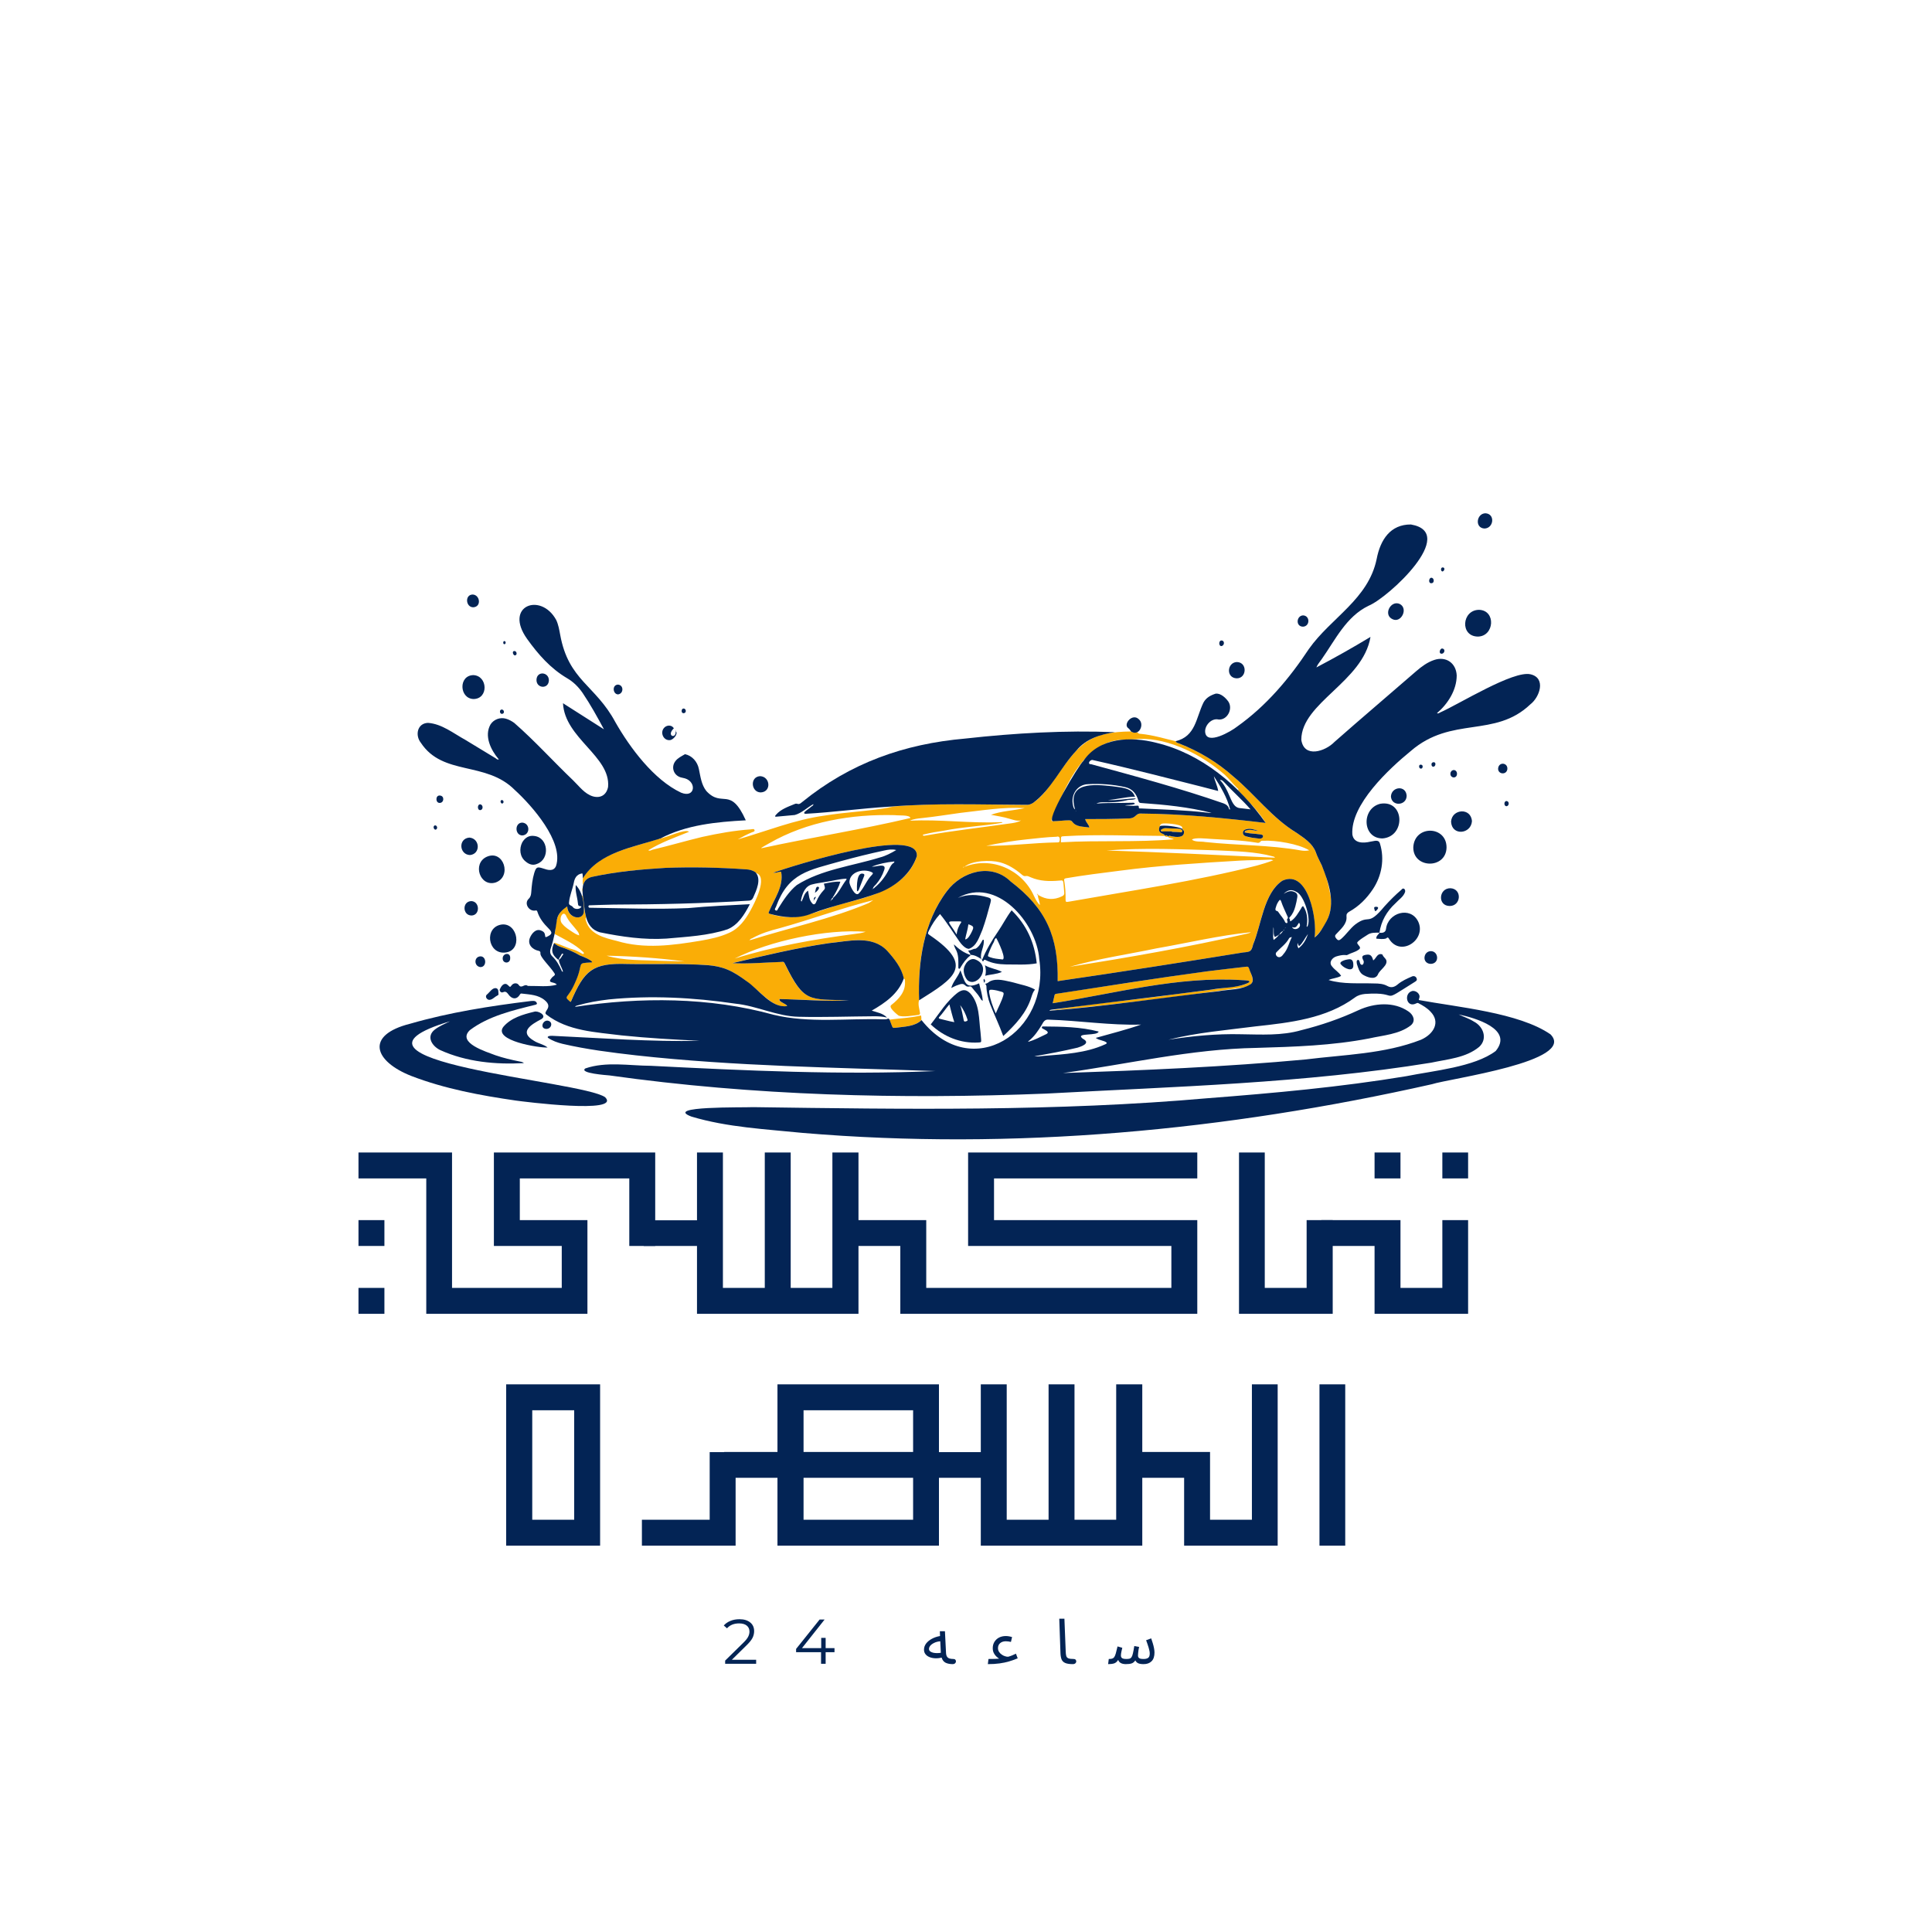 <svg xmlns="http://www.w3.org/2000/svg" xmlns:xlink="http://www.w3.org/1999/xlink" width="500" viewBox="0 0 375 375" height="500" preserveAspectRatio="xMidYMid meet"><defs><g></g><clipPath id="9f2ef69618"><path d="M 81 101 L 301.672 101 L 301.672 221.125 L 81 221.125 Z M 81 101 " clip-rule="nonzero"></path></clipPath><clipPath id="e3e8bb5c7a"><path d="M 73.672 194 L 118 194 L 118 215 L 73.672 215 Z M 73.672 194 " clip-rule="nonzero"></path></clipPath><clipPath id="4affc6e9e3"><path d="M 286 99.625 L 290 99.625 L 290 103 L 286 103 Z M 286 99.625 " clip-rule="nonzero"></path></clipPath></defs><path fill="#faad06" d="M 258.207 173.594 C 257.816 171.684 257.418 169.77 256.562 167.996 C 256.137 167.117 255.668 166.254 255.355 165.324 C 254.707 163.664 253.078 162.637 251.672 161.656 C 246.926 158.793 243.609 154.238 239.391 150.719 C 236.309 147.965 232.715 145.805 228.863 144.305 C 228.613 144.207 228.297 144.184 228.176 143.867 C 225.945 143.344 223.742 142.66 221.449 142.445 C 221.199 142.418 220.906 142.445 220.801 142.121 C 220.355 142.242 219.926 142.254 219.531 141.973 C 211.875 142.07 209.75 143.988 205.527 150.066 C 204.02 152.086 202.703 154.379 200.566 155.809 C 200.16 156.074 199.723 156.258 199.219 156.219 C 190.254 156.219 181.234 155.773 172.305 156.633 C 172.605 156.633 172.91 156.633 173.215 156.633 C 168.848 157.465 164.418 157.586 160.035 158.309 C 154.215 159.102 148.766 161.336 143.184 162.934 C 144.09 162.422 144.977 161.965 145.895 161.574 C 146.109 161.484 146.52 161.426 146.461 161.148 C 146.383 160.789 145.984 160.961 145.734 160.98 C 142.535 161.195 139.391 161.766 136.266 162.453 C 133.031 163.234 129.844 164.172 126.605 164.941 C 126.391 165.012 126.172 165.219 125.836 165.035 C 128.332 163.484 131.051 162.551 133.734 161.453 C 133.023 160.793 129.273 162.605 128.152 162.754 C 128.152 162.754 128.168 162.75 128.168 162.75 C 128.094 162.805 128.031 162.977 127.934 162.773 C 122.742 164.562 116.195 165.414 113.129 170.469 C 113.086 170.91 113.082 171.348 113.16 171.789 C 113.418 170.875 114.066 170.43 114.953 170.195 C 119.625 169.184 124.406 168.738 129.172 168.457 C 134.406 168.254 139.652 168.379 144.875 168.746 C 145.559 168.809 146.285 168.957 146.773 169.469 C 149.125 170.176 146.445 175.316 145.688 176.68 C 144.703 178.473 143.453 180.23 141.508 181.07 C 139.734 181.883 137.852 182.266 135.949 182.598 C 130.578 183.492 125.043 184.246 119.734 182.637 C 117.391 182.055 114.555 181.406 113.754 178.789 C 113.676 178.547 113.602 178.285 113.762 178.035 C 113.332 176.688 113.418 175.262 113.129 173.898 C 113.066 173.883 113.008 173.871 112.945 173.859 C 113.211 174.891 113.391 175.934 113.301 177.004 C 113.09 178.77 110.199 178.285 110.07 175.934 C 107.73 177.406 108.074 178.891 107.664 181.289 C 109.555 182.324 111.566 183.234 113.145 184.742 C 113.547 185.02 113.242 185.348 112.883 185.047 C 112.336 184.734 111.773 184.426 111.168 184.266 C 110.031 183.969 108.992 183.402 107.871 183.066 C 107.75 183.027 107.633 182.945 107.508 183.055 C 107.871 183.336 108.262 183.602 108.684 183.738 C 110.047 184.172 111.359 184.754 112.586 185.469 C 112.918 185.562 115.086 186.445 114.883 186.793 C 111.59 186.969 113.445 186.738 111.578 190.777 C 111.246 191.535 110.875 192.277 110.371 192.938 C 109.812 193.672 109.809 193.672 110.48 194.277 C 110.559 194.348 110.625 194.434 110.773 194.441 C 113.418 188.32 114.926 186.879 121.723 187.102 C 126.941 187.199 132.172 186.961 137.379 187.328 C 138.684 187.434 139.953 187.676 141.172 188.188 C 144.016 189.379 146.211 191.566 148.516 193.539 C 149.719 194.496 151.102 195.621 152.746 195.262 C 152.633 194.805 151.078 194.48 151.277 193.906 C 155.699 193.988 160.289 194.402 164.773 194.164 C 157.027 193.887 156.074 194.73 152.379 187.188 C 152.121 186.652 152.113 186.648 151.551 186.703 C 148.418 186.805 145.262 187.117 142.133 186.941 C 148.32 185.465 154.535 183.984 160.844 183.062 C 164.633 182.699 169.227 181.402 172.188 184.555 C 173.562 186.086 174.988 187.863 175.402 189.906 C 175.699 190.039 175.652 190.312 175.66 190.555 C 175.773 192.516 174.445 193.945 173.008 195.066 C 172.363 195.512 174.016 196.805 174.379 197.105 C 175.168 197.508 177.273 197.098 178.227 197.004 C 178.531 196.949 178.625 196.824 178.559 196.531 C 178.438 195.75 178.148 194.945 178.383 194.16 C 178.133 186.836 179.227 178.973 183.777 172.98 C 186.633 169.156 192.387 167.414 196.129 171.078 C 203.074 176.367 205.438 181.832 205.273 190.438 C 217.301 188.691 229.309 186.812 241.305 184.871 C 242.641 184.762 242.898 184.695 243.211 183.336 C 244.832 179.5 245.258 173.375 248.891 170.945 C 253.941 168.645 255.672 178.59 255.145 181.98 C 257.363 179.922 258.918 176.66 258.207 173.594 Z M 111.133 180.91 C 110.449 180.457 109.742 180.027 109.203 179.387 C 108.258 178.496 109.227 176.641 109.824 177.637 C 110.344 178.84 111.305 179.707 112.066 180.719 C 112.238 180.945 112.395 181.168 112.422 181.559 C 111.887 181.406 111.508 181.156 111.133 180.91 Z M 128.422 186.5 C 124.867 186.336 121.176 186.508 117.738 185.504 C 122.805 185.594 127.855 185.949 132.906 186.613 C 131.41 186.574 129.914 186.543 128.422 186.5 Z M 204.145 158.961 C 206.543 153.301 209.707 145.219 216.34 143.762 C 217.926 143.434 219.539 143.629 221.129 143.414 C 227.047 143.258 233.375 146.578 237.727 150.387 C 238.562 151.152 239.234 152.07 240.043 152.859 C 240.195 153.004 240.484 153.121 240.32 153.434 C 242.199 155.445 244.246 157.371 245.68 159.73 C 237.633 158.777 229.555 157.969 221.434 157.906 C 220.363 157.852 220.566 158.875 218.977 158.855 C 216.184 158.969 213.453 158.984 210.648 158.984 C 210.777 159.648 211.359 159.996 211.449 160.617 C 210.324 160.418 208.91 160.559 208.164 159.527 C 207.996 159.277 207.781 159.227 207.5 159.223 C 206.496 159.219 205.508 159.375 204.508 159.395 C 204.098 159.406 204.043 159.355 204.145 158.961 Z M 243.867 161.863 C 244.16 161.949 245.137 161.883 245.145 162.25 C 245.203 162.688 244.691 162.816 244.348 162.762 C 243.574 162.602 241.195 162.664 241.246 161.59 C 241.547 160.406 243.383 160.949 244.211 161.262 C 243.535 161.301 241.875 160.629 241.578 161.566 C 242.328 161.75 243.102 161.789 243.867 161.863 Z M 206.625 162.305 C 213.105 161.918 219.633 162.234 226.094 162.254 C 226.25 162.488 226.461 162.461 226.684 162.379 C 226.922 162.77 227.469 162.66 227.836 162.906 C 220.57 163.535 213.242 163.062 205.965 163.488 C 205.859 163.309 205.953 163.16 205.945 163.012 C 205.922 162.344 205.926 162.336 206.625 162.305 Z M 227.465 162.336 C 227.211 162.289 226.934 162.098 226.68 162.367 C 226.523 162.074 226.418 162.047 226.109 162.23 C 226.191 161.703 224.457 161.961 225.121 160.367 C 225.105 160.359 225.086 160.355 225.07 160.352 C 225.078 160.336 225.094 160.32 225.102 160.305 L 225.086 160.336 L 225.117 160.352 C 225.227 159.84 225.703 159.828 226.035 159.828 C 226.523 159.785 229.996 160.016 229.426 160.836 C 229.547 161.055 229.824 161.16 229.816 161.477 C 229.848 162.688 228.281 162.488 227.465 162.336 Z M 199.367 162.91 C 201.266 162.715 203.16 162.473 205.074 162.414 C 205.707 162.191 205.801 162.867 205.629 163.336 C 205.547 163.551 205.352 163.508 205.184 163.512 C 200.543 163.578 196.117 164.215 191.445 164.168 C 194.168 163.602 196.754 163.176 199.367 162.91 Z M 149.309 163.676 C 156.668 159.449 165.281 158 173.695 158.219 C 174.309 158.336 176.613 158.109 176.699 158.777 C 167.258 161.012 157.367 162.555 147.793 164.641 C 147.793 164.609 147.793 164.582 147.793 164.551 C 148.293 164.258 148.789 163.949 149.309 163.676 Z M 145.504 182.516 C 145.445 182.527 145.383 182.594 145.328 182.539 C 145.383 182.531 145.441 182.523 145.504 182.516 Z M 165.84 181.285 C 158.004 182.312 150.105 183.715 142.602 186.055 C 149.441 182.598 160.371 180.285 168.023 180.855 C 167.246 181.129 166.535 181.195 165.84 181.285 Z M 168.609 175.285 C 161.18 178.418 153.223 180.074 145.555 182.5 C 145.566 182.219 145.832 182.211 146 182.117 C 147.668 181.188 149.465 180.625 151.305 180.168 C 157.465 178.457 163.211 176.301 169.484 174.723 C 169.109 174.969 168.871 175.145 168.609 175.285 Z M 177.957 166.184 C 176.066 172.035 169.664 173.844 164.316 175.223 C 158.957 176.469 155.191 179.254 149.535 177.406 C 149.125 177.297 149.105 177.266 149.293 176.871 C 150.312 174.41 152.137 172.023 151.621 169.227 C 151.129 169.152 150.703 169.484 150.105 169.383 C 153.457 168.188 178.5 160.211 177.957 166.184 Z M 179.609 162.188 C 179.449 162.219 179.273 162.277 179.098 162.117 C 179.176 161.957 179.344 161.965 179.469 161.934 C 180.695 161.625 181.938 161.426 183.184 161.238 C 186.965 160.48 190.871 160.336 194.594 159.688 C 194.445 159.496 194.238 159.586 194.059 159.59 C 188.234 159.828 182.438 159 176.609 159.297 C 177.355 158.945 178.16 158.867 178.953 158.789 C 181.438 158.531 183.906 158.121 186.383 157.785 C 190.547 157.328 194.715 156.594 198.906 156.852 C 196.648 157.355 194.426 157.395 192.352 158.152 C 193.555 158.395 194.781 158.551 195.953 158.926 C 196.688 159.129 197.43 159.414 198.191 159.238 C 197.535 159.625 196.754 159.738 195.973 159.84 C 190.52 160.617 185.035 161.223 179.609 162.188 Z M 186.914 168.301 C 186.961 168.258 187.105 168.262 187.176 168.27 C 187.105 168.316 186.945 168.449 186.914 168.301 Z M 206.137 173.969 C 204.559 174.738 203.035 174.645 201.551 173.73 C 201.523 173.762 201.496 173.789 201.457 173.812 C 201.465 174.441 201.832 175 201.836 175.68 C 201.277 175.141 200.984 174.484 200.672 173.855 C 198.355 168.777 192.445 166.156 187.199 168.254 C 188.633 167.012 192.246 166.883 194.109 167.379 C 195.699 167.809 197.043 168.668 198.281 169.715 C 198.535 169.93 198.734 170.117 199.121 170.035 C 199.43 169.973 199.758 170.152 200.055 170.281 C 201.828 171.051 203.688 171.094 205.566 170.926 C 206.32 170.844 206.352 170.855 206.43 171.582 C 206.496 172.141 206.508 172.711 206.57 173.27 C 206.617 173.641 206.449 173.82 206.137 173.969 Z M 241.98 181.238 C 230.637 183.832 219.141 185.828 207.656 187.652 C 213.16 186.066 218.824 185.262 224.422 184.09 C 230.535 183.023 236.617 181.566 242.785 180.941 C 242.551 181.129 242.254 181.168 241.98 181.238 Z M 243.973 168 C 231.941 171.055 219.629 172.859 207.418 175.023 C 206.875 175.113 206.82 175.07 206.828 174.5 C 206.844 173.301 206.77 172.105 206.562 170.926 C 206.504 170.605 206.609 170.523 206.91 170.469 C 210.383 169.871 213.875 169.449 217.371 169.004 C 225.09 167.984 232.863 167.508 240.629 167.047 C 242.543 166.938 244.453 166.949 246.363 166.863 C 246.578 166.855 246.797 166.828 247.129 166.988 C 246.012 167.41 244.996 167.719 243.973 168 Z M 214.785 165.078 C 221.953 164.516 229.129 164.844 236.305 165.059 C 239.922 165.246 243.59 165.266 247.102 166.238 C 247.215 166.27 247.363 166.273 247.461 166.477 C 236.547 165.957 225.668 165.426 214.785 165.078 Z M 252.543 165.078 C 246.383 163.973 240.117 164.109 233.914 163.434 C 233.148 163.285 231.945 163.477 231.352 162.973 C 231.832 162.504 234.332 162.793 235.082 162.832 C 237.988 163.012 240.91 163.066 243.785 163.543 C 244.805 163.805 244.434 163.105 245.137 163.191 C 247.621 163.059 252.008 163.781 254.129 165.047 C 253.559 165.176 253.043 165.156 252.543 165.078 Z M 252.543 165.078 " fill-opacity="1" fill-rule="nonzero"></path><path fill="#faad06" d="M 167.219 194.203 C 167.105 194 166.922 194.055 166.77 194.062 C 166.105 194.105 165.445 194.141 164.781 194.164 C 165.359 194.199 165.941 194.234 166.52 194.273 C 166.75 194.289 166.988 194.363 167.219 194.203 Z M 167.219 194.203 " fill-opacity="1" fill-rule="nonzero"></path><path fill="#faad06" d="M 242.469 188.07 C 242.285 187.605 242.258 187.59 241.738 187.652 C 230.707 188.816 219.766 190.688 208.797 192.293 C 207.613 192.473 206.43 192.66 205.254 192.859 C 205.035 192.895 204.75 192.859 204.68 193.18 C 204.562 193.699 204.441 194.219 204.324 194.727 C 216.488 192.82 228.68 189.434 241.125 190.242 C 241.504 190.281 243.113 190.254 242.289 190.758 C 241.715 191.086 241.09 191.258 240.441 191.371 C 236.434 191.953 232.418 192.414 228.406 192.941 C 220.219 194.152 211.777 194.711 203.695 196.168 C 216.176 195.043 228.98 193.445 241.488 191.613 C 243.879 190.996 243.164 189.852 242.469 188.07 Z M 242.469 188.07 " fill-opacity="1" fill-rule="nonzero"></path><path fill="#faad06" d="M 178.75 197.098 C 176.73 197.578 174.688 197.648 172.645 197.906 C 172.789 198.293 172.922 198.68 173.078 199.059 C 173.273 199.543 173.281 199.531 173.793 199.488 C 175.52 199.246 177.516 199.273 178.855 198 C 178.789 197.715 178.895 197.402 178.75 197.098 Z M 178.75 197.098 " fill-opacity="1" fill-rule="nonzero"></path><path fill="#faad06" d="M 112.977 169.488 C 112.953 169.496 112.922 169.5 112.91 169.516 C 112.914 169.52 112.922 169.52 112.93 169.523 C 112.961 169.512 112.977 169.5 112.977 169.488 Z M 112.977 169.488 " fill-opacity="1" fill-rule="nonzero"></path><path fill="#faad06" d="M 112.914 169.516 C 112.855 169.496 112.875 169.586 112.914 169.516 Z M 112.914 169.516 " fill-opacity="1" fill-rule="nonzero"></path><path fill="#faad06" d="M 113.117 172.203 C 113.004 172.535 113.02 172.879 113.043 173.219 C 113.086 172.887 113.145 172.547 113.117 172.203 Z M 113.117 172.203 " fill-opacity="1" fill-rule="nonzero"></path><path fill="#faad06" d="M 201.352 173.648 C 201.375 173.641 201.398 173.621 201.418 173.605 C 201.387 173.562 201.355 173.516 201.324 173.469 C 201.215 173.547 201.277 173.602 201.352 173.648 Z M 201.352 173.648 " fill-opacity="1" fill-rule="nonzero"></path><path fill="#faad06" d="M 201.418 173.605 C 201.398 173.621 201.375 173.637 201.352 173.645 C 201.352 173.723 201.387 173.777 201.457 173.812 C 201.496 173.789 201.523 173.762 201.551 173.73 C 201.535 173.66 201.496 173.613 201.418 173.605 Z M 201.418 173.605 " fill-opacity="1" fill-rule="nonzero"></path><path fill="#faad06" d="M 229.457 161.434 C 229.641 160.984 228.988 160.836 228.668 160.844 C 227.867 160.801 227.066 160.781 226.266 160.746 C 226.027 160.723 225.25 160.93 225.32 161.227 C 225.352 161.527 227.113 161.316 227.461 161.375 C 227.461 161.398 227.461 161.422 227.461 161.449 C 227.824 161.402 229.375 161.699 229.457 161.434 Z M 229.457 161.434 " fill-opacity="1" fill-rule="nonzero"></path><path fill="#032455" d="M 96.754 147.328 C 96.719 147.34 96.695 147.352 96.684 147.375 C 96.707 147.363 96.73 147.352 96.754 147.332 C 96.754 147.336 96.754 147.332 96.754 147.328 Z M 96.754 147.328 " fill-opacity="1" fill-rule="nonzero"></path><path fill="#032455" d="M 267.758 181.035 C 267.754 181.035 267.75 181.035 267.746 181.035 C 267.746 181.043 267.742 181.047 267.742 181.051 C 267.742 181.051 267.758 181.035 267.758 181.035 Z M 267.758 181.035 " fill-opacity="1" fill-rule="nonzero"></path><g clip-path="url(#9f2ef69618)"><path fill="#032455" d="M 300.949 200.766 C 294.852 196.543 282.828 195.484 275.391 194.105 C 275.422 193.961 275.426 193.848 275.469 193.75 C 275.797 192.945 274.777 192.141 274.031 192.379 C 272.445 192.867 273 195.684 274.844 194.777 C 275 194.707 275.117 194.613 275.32 194.719 C 276.172 195.164 277 195.645 277.656 196.355 C 279.629 198.359 278.324 200.695 275.82 201.812 C 268.723 204.586 260.898 204.699 253.41 205.641 C 237.75 207.09 222.02 207.746 206.312 208.281 C 218.828 206.559 231.184 203.613 243.871 203.395 C 251.199 203.18 258.543 202.953 265.758 201.559 C 268.477 200.941 271.559 200.777 273.828 199.031 C 274.852 198.172 274.348 196.973 273.375 196.32 C 270.531 194.355 266.738 194.68 263.711 196.062 C 260.133 197.727 256.422 199.004 252.594 199.953 C 248.766 201.062 244.797 200.793 240.859 200.746 C 236.137 200.633 231.445 201.078 226.781 201.809 C 232.32 200.41 238.059 199.953 243.715 199.219 C 250.398 198.492 257.422 197.715 263.004 193.605 C 263.574 193.176 264.242 192.996 264.949 192.926 C 272.316 192.387 267.273 195.191 274.68 190.543 C 274.82 190.453 274.988 190.348 275.008 190.16 C 275.023 189.676 274.555 189.32 274.098 189.516 C 273.109 189.945 272.125 190.371 271.281 191.082 C 270.719 191.559 270.066 191.816 269.305 191.391 C 268.508 190.945 267.617 190.887 266.715 190.887 C 263.797 190.789 260.676 191.082 257.883 190.223 C 258.656 189.848 259.543 189.867 260.309 189.418 C 259.875 188.684 259.074 188.277 258.566 187.602 C 257.82 186.793 258.605 185.836 259.48 185.609 C 260.004 185.465 260.535 185.34 261.086 185.367 C 261.234 185.375 261.387 185.434 261.531 185.348 C 262.211 184.961 263.016 184.832 263.656 184.371 C 264.16 184.074 263.992 183.789 263.672 183.434 C 263.34 183.012 263.344 182.957 263.762 182.59 C 264.254 182.156 264.832 181.848 265.375 181.48 C 266.066 180.973 266.93 181.031 267.75 181.035 C 268.074 178.785 269.176 176.871 270.848 175.336 C 271.484 174.629 272.422 174.062 272.727 173.125 C 272.844 172.586 272.363 172.191 272.008 172.703 C 270.848 173.691 269.773 174.77 268.75 175.898 C 265.34 180.008 265.918 177.297 263.07 179.426 C 262.02 180.25 261.301 181.402 260.289 182.266 C 259.945 182.566 259.699 182.559 259.441 182.258 C 259.09 181.844 259.035 181.617 259.359 181.305 C 260.242 180.324 261.5 179.344 261.352 177.875 C 261.309 177.434 261.492 177.176 261.891 176.953 C 263.789 175.895 265.273 174.398 266.477 172.59 C 268.203 169.992 268.781 166.73 267.848 163.742 C 267.598 162.832 266.648 163.305 265.984 163.367 C 264.621 163.688 262.77 163.727 262.492 161.98 C 262.09 156.18 269.637 149.203 273.84 145.766 C 281.785 138.906 290.105 143.316 297.039 136.715 C 298.863 135.312 300.141 131.59 297.07 130.879 C 293.727 130.098 283.289 136.625 279.516 138.297 C 279.332 138.395 279.152 138.559 278.918 138.422 C 281.02 136.629 282.746 133.941 282.746 131.098 C 282.633 128.688 280.66 127.328 278.379 128.098 C 277.055 128.543 275.953 129.355 274.91 130.254 C 269.625 134.852 264.277 139.375 259.02 144.008 C 257.238 145.863 253.102 147.203 252.582 143.59 C 252.613 136.391 264.555 132.344 266.012 123.625 C 262.543 125.719 259.059 127.688 255.508 129.547 C 255.746 128.934 256.184 128.473 256.531 127.957 C 259.195 124.18 261.289 119.668 265.656 117.57 C 269.441 116.027 283.168 103.398 273.852 101.801 C 269.879 101.781 267.93 104.746 267.211 108.492 C 265.598 116.316 258.375 119.871 254.066 125.945 C 250.25 131.719 245.781 137.02 240.109 141.043 C 238.984 141.941 234.188 144.754 233.922 142.102 C 233.801 140.828 235.148 139.316 236.543 139.66 C 238.266 139.777 239.355 137.543 238.414 136.164 C 237.883 135.422 236.945 134.547 235.988 134.629 C 234.988 134.945 234.105 135.41 233.582 136.387 C 232.125 139.379 232.082 142.934 228.184 143.867 C 228.305 144.184 228.621 144.207 228.871 144.305 C 232.719 145.809 236.316 147.969 239.395 150.719 C 243.617 154.234 246.934 158.789 251.676 161.656 C 253.082 162.633 254.711 163.664 255.363 165.324 C 255.672 166.254 256.148 167.117 256.57 167.996 C 257.895 171.352 259.328 175.355 257.488 178.777 C 256.84 179.91 256.203 181.188 255.16 181.977 C 255.699 178.59 253.945 168.641 248.91 170.941 C 245.281 173.363 244.84 179.508 243.227 183.332 C 242.91 184.688 242.664 184.758 241.32 184.867 C 229.324 186.812 217.316 188.688 205.293 190.438 C 205.449 181.824 203.09 176.367 196.145 171.078 C 192.406 167.414 186.648 169.156 183.793 172.98 C 179.242 178.969 178.148 186.836 178.398 194.16 C 185.301 189.832 189.164 187.477 180.582 181.594 C 180.023 181.223 180.02 181.215 180.316 180.613 C 180.883 179.461 181.559 178.383 182.457 177.418 C 183.832 179.09 184.949 180.93 186.191 182.695 C 186.543 183.219 187.422 184.246 188.102 184.156 C 189.613 183.605 190.09 181.797 190.688 180.457 C 191.305 178.738 191.785 176.977 192.25 175.215 C 192.434 174.52 192.363 174.352 191.664 174.16 C 189.75 173.602 187.816 173.504 185.922 174.281 C 193.348 170.047 201.18 179.031 201.719 186.145 C 203.867 200.277 188.668 210.305 178.871 198.004 C 177.531 199.277 175.535 199.246 173.809 199.492 C 173.297 199.531 173.293 199.547 173.098 199.062 C 172.941 198.684 172.805 198.293 172.664 197.91 C 172.555 197.828 172.516 197.625 172.309 197.734 C 172.023 197.883 171.711 197.844 171.41 197.852 C 164.363 197.633 157.055 198.629 150.16 196.969 C 137.727 193.527 124.316 193.5 111.625 195.426 C 111.73 195.23 111.891 195.215 112.039 195.172 C 114.047 194.59 116.102 194.234 118.18 193.988 C 126.34 193.172 134.602 193.613 142.699 194.805 C 146.91 195.223 150.816 197.285 155.051 197.355 C 159.945 197.473 164.84 197.285 169.734 197.258 C 170.551 197.258 171.367 197.305 172.172 197.508 C 171.332 196.652 170.34 196.547 169.203 196.16 C 171.852 194.641 174.371 192.879 175.426 189.914 C 175.016 187.871 173.586 186.094 172.215 184.562 C 169.254 181.41 164.66 182.711 160.875 183.07 C 154.566 183.992 148.352 185.477 142.16 186.949 C 145.289 187.125 148.445 186.812 151.578 186.715 C 152.141 186.652 152.145 186.664 152.41 187.199 C 156.125 194.766 157.055 193.883 164.801 194.176 C 160.316 194.414 155.727 194 151.305 193.914 C 151.105 194.492 152.66 194.812 152.777 195.273 C 149.77 195.781 147.223 191.984 144.926 190.453 C 143.754 189.586 142.555 188.766 141.195 188.199 C 139.977 187.691 138.707 187.445 137.406 187.34 C 132.199 186.973 126.969 187.207 121.75 187.109 C 114.973 186.879 113.426 188.344 110.797 194.453 C 110.652 194.441 110.582 194.355 110.504 194.285 C 109.832 193.68 109.836 193.684 110.398 192.945 C 110.898 192.285 111.27 191.543 111.602 190.789 C 113.477 186.746 111.617 186.984 114.91 186.801 C 115.113 186.457 112.938 185.57 112.613 185.48 C 111.383 184.766 110.07 184.184 108.711 183.75 C 108.289 183.613 107.898 183.344 107.535 183.066 C 106.891 184.52 107.133 185.266 108.266 186.227 C 108.301 186.262 108.383 186.258 108.445 186.27 C 108.559 185.871 108.852 185.562 109.023 185.195 C 109.059 185.125 109.133 185.062 109.234 185.105 C 109.344 185.156 109.344 185.234 109.277 185.309 C 109 185.633 108.887 186.082 108.473 186.289 C 108.539 187.133 109.086 187.797 109.277 188.605 C 109.051 188.629 109.043 188.461 108.996 188.363 C 108.547 187.371 108.031 186.418 107.227 185.656 C 106.766 185.215 106.691 184.715 106.887 184.109 C 107.52 182.277 107.852 180.383 108.105 178.465 C 108.297 177.332 109.156 176.582 110.094 175.934 C 110.223 178.289 113.113 178.773 113.32 177.008 C 113.41 175.172 113.066 173.156 111.754 171.781 C 111.613 172.977 112.047 174.066 112.16 175.23 C 112.227 175.836 112.238 175.836 112.852 175.934 C 112.695 176.543 111.617 176.551 111.266 176.145 C 110.941 175.637 110.344 175.828 110.449 175.148 C 110.566 173.84 111.117 172.645 111.371 171.363 C 111.531 170.469 111.91 169.738 112.898 169.543 C 112.902 169.551 112.91 169.559 112.93 169.535 C 112.934 169.535 112.941 169.531 112.949 169.531 C 112.945 169.527 112.941 169.527 112.938 169.527 C 112.949 169.508 112.98 169.508 113.004 169.496 C 113.172 169.805 113.07 170.152 113.148 170.473 C 116.238 165.418 122.973 164.441 128.184 162.75 C 133.223 160.09 139.113 159.527 144.758 159.223 C 141.723 152.477 140.199 156.895 137.098 153.531 C 136.129 152.305 135.965 150.727 135.648 149.25 C 135.363 147.844 134.352 146.688 132.965 146.383 C 132.297 146.781 131.566 147.105 131.082 147.75 C 130.211 148.902 130.746 150.488 132.129 150.887 C 132.398 150.965 132.68 151.012 132.953 151.082 C 135.258 151.77 134.945 154.977 132.195 153.855 C 126.918 151.379 122.277 145.148 119.438 140.164 C 115.57 132.945 110.348 132.098 108.734 123.219 C 108.547 122.238 108.391 121.246 107.957 120.332 C 104.973 114.875 97.715 117.586 102.32 124.027 C 104.461 127.016 106.855 129.746 110.082 131.645 C 111.293 132.352 112.285 133.336 113.086 134.504 C 114.633 136.789 115.906 139.121 117.227 141.559 C 114.535 139.844 111.93 138.184 109.277 136.496 C 109.613 143.301 118.551 146.816 118.027 152.734 C 117.742 154.262 116.609 154.988 115.109 154.582 C 113.461 154.098 112.434 152.609 111.246 151.469 C 107.391 147.793 103.812 143.805 99.805 140.309 C 99.305 139.953 98.773 139.66 98.18 139.492 C 97.066 139.176 95.836 139.641 95.215 140.605 C 93.93 142.836 95.266 145.562 96.773 147.34 C 96.781 147.34 96.785 147.336 96.793 147.336 C 96.789 147.34 96.781 147.344 96.777 147.344 C 96.859 147.469 96.664 147.543 96.707 147.387 C 96.488 147.484 96.348 147.266 96.195 147.172 C 94.227 145.988 92.27 144.777 90.297 143.594 C 88 142.336 85.762 140.496 83.066 140.309 C 80.988 140.387 80.531 142.719 81.684 144.168 C 85.98 150.688 94.328 147.668 99.941 153.355 C 103.215 156.336 109.465 163.398 107.926 168.082 C 107.453 169.219 106.312 168.879 105.391 168.559 C 104.246 168.195 104.066 168.289 103.699 169.441 C 103.332 170.652 103.207 171.914 103.117 173.172 C 103.078 173.656 103.012 174.066 102.625 174.449 C 101.645 175.359 102.691 176.969 103.922 176.734 C 104.129 176.68 104.234 176.73 104.301 176.949 C 104.703 178.227 105.504 179.242 106.441 180.172 C 107.297 181.023 107.215 181.344 106.105 181.852 C 106.031 181.887 105.945 181.91 105.848 181.848 C 105.746 181.168 105.715 180.887 105.02 180.617 C 104.023 180.188 103.203 181.184 102.863 182.012 C 102.312 183.324 103.359 184.336 104.59 184.566 C 104.855 184.641 104.922 184.797 104.895 185.051 C 104.82 185.789 106.75 187.555 107.602 188.887 C 107.965 189.332 107.273 189.48 107.086 189.812 C 106.074 190.953 107.625 190.457 108.066 191.121 C 106.41 191.617 104.387 191.336 102.609 191.371 C 102.543 191.367 102.461 191.379 102.414 191.344 C 102.098 191.113 101.812 191.258 101.512 191.391 C 101.199 191.531 100.945 191.559 100.688 191.184 C 100.367 190.711 99.652 190.781 99.312 191.238 C 99.016 191.637 99.016 191.637 98.648 191.27 C 98.016 190.586 97.379 191.211 97.102 191.863 C 96.789 192.219 97.199 192.793 97.633 192.594 C 98.297 192.258 98.527 192.879 98.895 193.277 C 99.59 194.012 100.375 193.934 100.902 193.062 C 101.008 192.883 101.109 192.801 101.312 192.855 C 102.863 193.043 104.484 193.082 105.742 194.148 C 107.492 195.59 105.254 196.336 106.055 196.926 C 110.219 200.156 115.656 200.328 120.684 200.973 C 125.727 201.496 130.789 201.777 135.848 202.02 C 126.285 202.234 116.73 201.488 107.191 201.051 C 106.953 201.059 106.707 201.043 106.48 201.137 C 106.293 201.211 106.23 201.332 106.414 201.465 C 107.238 202.031 108.207 202.367 109.172 202.605 C 113.871 203.699 118.672 204.297 123.465 204.844 C 142.754 206.973 162.16 207.199 181.531 207.895 C 163.188 208.684 144.68 207.801 126.309 206.871 C 122.117 206.848 117.645 206 113.617 207.379 C 112.285 208.316 117.895 208.699 118.289 208.738 C 146.359 212.68 174.762 213.402 203.066 212.266 C 227.992 210.902 253.086 210.281 277.766 206.27 C 280.953 205.582 284.535 205.348 287.125 203.184 C 288.793 201.625 287.938 199.238 286.066 198.281 C 285.145 197.699 284.098 197.375 283.125 196.902 C 286.258 197.555 293.824 199.73 290.32 203.996 C 286.176 207.133 278.113 207.836 272.961 208.887 C 260.191 211.004 247.289 212.168 234.391 213.164 C 205.055 215.75 175.602 215.309 146.195 214.895 C 144.324 215 128.676 214.66 134.211 216.73 C 141.203 218.824 148.621 219.168 155.852 219.902 C 196.742 223.344 237.961 219.453 277.934 210.445 C 281.289 209.348 306.121 206.023 300.949 200.766 Z M 278.914 138.426 C 278.914 138.426 278.914 138.434 278.914 138.438 C 278.914 138.434 278.914 138.43 278.91 138.426 C 278.914 138.426 278.914 138.426 278.914 138.426 Z M 249.09 185.227 C 248.262 186.484 247.273 185.312 247.762 184.824 C 248.566 183.934 249.598 183.242 250.184 182.168 C 250.27 181.984 250.5 181.914 250.75 181.887 C 250.188 183.008 249.961 184.281 249.09 185.227 Z M 249.234 180.559 C 249.188 180.594 249.141 180.625 249.09 180.656 C 249.086 180.543 249.133 180.52 249.234 180.559 Z M 249.238 180.555 C 249.18 180.52 249.203 180.402 249.285 180.441 C 249.27 180.48 249.254 180.52 249.238 180.555 Z M 248.285 181.453 C 248.285 181.531 248.242 181.566 248.168 181.574 C 248.098 181.422 248.18 181.426 248.285 181.453 Z M 248.309 181.426 C 248.461 181.086 248.715 180.848 249.051 180.695 C 248.852 180.988 248.637 181.266 248.309 181.426 Z M 249.422 180.098 C 249.426 180.133 249.426 180.168 249.43 180.207 C 249.375 180.199 249.422 180.137 249.422 180.098 Z M 249.426 180.086 C 249.465 180.078 249.5 180.07 249.539 180.07 C 249.57 180.148 249.449 180.148 249.426 180.086 Z M 250.777 179.941 C 251.652 180.305 251.777 179.516 252.148 179.102 C 252.867 180.031 251.223 180.852 250.777 179.941 Z M 252.031 184.066 C 251.805 183.617 251.805 183.617 251.855 183.023 C 251.984 183.23 251.945 183.469 252.168 183.645 C 252.879 183.008 253.25 182.109 253.875 181.285 C 253.5 182.445 252.945 183.359 252.031 184.066 Z M 251.652 173.121 C 253.137 173.754 254.652 178.66 253.703 179.922 C 253.547 179.793 253.656 179.641 253.676 179.504 C 253.832 178.246 253.688 176.949 252.945 175.891 C 252.703 175.914 252.664 176.129 252.57 176.285 C 251.98 177.207 251.441 178.242 250.484 178.832 C 250.293 178.703 250.438 178.48 250.32 178.363 C 250.203 178.246 250.215 178.16 250.328 178.043 C 250.906 177.449 251.215 176.707 251.426 175.93 C 251.586 175.344 251.711 174.746 251.805 174.148 C 251.891 173.586 251.684 173.301 251.164 173.098 C 250.434 172.781 249.812 173.102 249.164 173.492 C 250 172.672 250.73 172.574 251.652 173.121 Z M 247.648 176.09 C 247.797 175.551 248.031 175.051 248.418 174.645 C 248.594 174.719 248.637 174.855 248.676 174.969 C 248.98 175.895 249.418 176.77 249.805 177.66 C 249.902 177.891 250.129 178.129 249.832 178.41 C 249.77 178.473 249.863 178.699 249.883 178.844 C 250.004 179.316 249.516 179.238 249.395 178.891 C 249.117 178.242 248.605 177.75 248.227 177.172 C 248.145 177.051 248.043 176.875 247.922 176.848 C 247.402 176.734 247.562 176.383 247.648 176.09 Z M 247.125 181.336 C 247.156 180.875 247.121 180.402 247.176 179.949 C 247.316 180.57 247.086 181.238 247.414 181.824 C 247.727 181.91 247.852 181.48 248.148 181.578 C 247.906 181.902 247.586 182.148 247.23 182.449 C 247.062 182.055 247.129 181.688 247.125 181.336 Z M 187.965 179.402 C 189.039 179.789 189.086 179.898 188.613 180.875 C 188.414 181.285 187.855 182.379 187.336 182.324 C 187.512 181.363 187.844 180.422 187.965 179.402 Z M 186.508 178.848 C 186.531 178.895 186.562 178.945 186.59 178.996 C 186.105 179.699 185.773 180.457 185.688 181.391 C 183.984 178.523 183.223 178.836 186.508 178.848 Z M 204.195 195.965 C 214.488 194.656 224.793 193.453 235.078 192.09 C 237.465 191.629 240.062 191.82 242.289 190.766 C 243.141 190.246 241.406 190.281 241.129 190.246 C 228.68 189.438 216.492 192.824 204.328 194.73 C 204.445 194.223 204.566 193.707 204.684 193.188 C 204.754 192.867 205.039 192.902 205.254 192.867 C 214.883 191.383 224.508 189.859 234.16 188.555 C 236.684 188.227 239.215 187.953 241.742 187.656 C 242.258 187.594 242.289 187.613 242.473 188.078 C 242.719 188.965 243.688 190.262 242.773 191.016 C 241 192.172 238.562 192.012 236.527 192.395 C 225.625 193.625 214.535 195.355 203.699 196.18 C 203.812 195.988 204.016 195.988 204.195 195.965 Z M 199.531 202.246 C 199.547 202.242 199.562 202.242 199.574 202.238 C 199.562 202.254 199.551 202.254 199.531 202.246 Z M 202.598 204.945 C 202.016 204.996 201.438 205.109 200.766 205.023 C 203.637 204.527 206.348 204.02 209.152 203.352 C 209.777 203.156 211.574 202.566 210.465 201.793 C 210.289 201.672 210.082 201.586 209.941 201.41 C 209.062 200.469 213.07 201.105 213.242 200.223 C 209.766 199.309 206.012 199.258 202.41 199.234 C 202.219 199.254 202.141 199.52 202.328 199.609 C 202.77 199.902 204.02 200.332 202.945 200.785 C 201.859 201.312 200.773 201.879 199.605 202.215 C 199.547 202.082 199.672 202.043 199.746 201.988 C 200.797 201.141 201.531 200.039 202.219 198.902 C 202.512 198.375 202.777 197.848 203.492 197.91 C 209.504 198.098 215.453 199.043 221.48 198.871 C 218.535 199.906 215.754 200.582 212.68 201.457 C 213.41 201.996 214.266 201.898 214.832 202.402 C 214.793 202.617 214.605 202.66 214.453 202.73 C 210.742 204.41 206.598 204.621 202.598 204.945 Z M 202.598 204.945 " fill-opacity="1" fill-rule="nonzero"></path></g><path fill="#032455" d="M 128.168 162.75 C 128.164 162.746 128.16 162.746 128.156 162.742 C 128.152 162.746 128.148 162.746 128.148 162.754 C 128.148 162.754 128.168 162.75 128.168 162.75 Z M 128.168 162.75 " fill-opacity="1" fill-rule="nonzero"></path><path fill="#032455" d="M 154.262 158.191 C 155.605 157.828 156.664 156.742 157.879 156.078 C 157.879 156.082 157.875 156.082 157.871 156.082 C 157.898 156.395 157.602 156.449 157.441 156.59 C 157.16 156.922 155.41 157.871 156.363 157.957 C 161.77 157.66 167.16 156.906 172.559 156.578 C 181.422 155.844 190.336 156.188 199.223 156.215 C 199.723 156.254 200.164 156.07 200.57 155.809 C 204.117 153.168 205.914 148.859 208.926 145.688 C 210.82 143.367 213.578 142.562 216.422 142.113 C 206.734 141.73 197.004 142.281 187.375 143.352 C 175.469 144.387 165.004 148.109 155.68 155.691 C 154.82 156.469 154.863 155.727 154.152 156.098 C 152.898 156.609 151.543 157.082 150.633 158.133 C 150.543 158.234 150.391 158.336 150.504 158.535 C 151.754 158.426 153.008 158.32 154.262 158.191 Z M 158.211 155.977 C 158.211 155.977 158.207 155.977 158.203 155.973 L 158.211 155.961 C 158.211 155.961 158.211 155.977 158.211 155.977 Z M 158.211 155.977 " fill-opacity="1" fill-rule="nonzero"></path><g clip-path="url(#e3e8bb5c7a)"><path fill="#032455" d="M 117.465 212.973 C 112.91 209.699 61.203 206.102 87.332 198.234 C 86.363 198.707 85.297 199.156 84.418 199.82 C 82.578 201.246 83.977 203.148 85.488 203.84 C 90.547 206.125 96.176 206.652 101.699 206.348 C 101.352 206.078 101.082 206.078 100.84 206.031 C 99.254 205.711 97.676 205.348 96.145 204.816 C 94.457 204.152 88.613 202.441 91.195 199.953 C 94.871 197.188 99.535 196.117 103.922 195.023 C 104.254 194.945 104.301 194.777 104.098 194.52 C 103.836 194.18 103.367 194.289 102.996 194.301 C 95.129 195.27 87.254 196.496 79.629 198.699 C 70.793 200.918 72.59 206.008 79.875 208.859 C 86.379 211.355 93.266 212.621 100.137 213.621 C 101.578 213.816 120.652 216.27 117.465 212.973 Z M 117.465 212.973 " fill-opacity="1" fill-rule="nonzero"></path></g><path fill="#032455" d="M 269.641 182.277 C 271.914 185.824 276.961 182.328 275.254 178.844 C 273.758 175.84 269.379 177.156 269.027 180.297 C 268.945 181.031 268.309 181.113 267.746 181.051 C 267.555 181.426 267.078 181.652 267.148 182.195 C 267.773 182.227 268.496 182.359 269.074 182.141 C 269.371 181.816 269.496 182.02 269.641 182.277 Z M 269.641 182.277 " fill-opacity="1" fill-rule="nonzero"></path><path fill="#032455" d="M 267.742 181.051 C 267.746 181.051 267.746 181.051 267.75 181.051 C 267.762 181.031 267.754 181.035 267.742 181.051 Z M 267.742 181.051 " fill-opacity="1" fill-rule="nonzero"></path><path fill="#032455" d="M 267.902 156.012 C 264.203 156.926 264.398 162.766 268.367 162.738 C 272.902 162.352 272.645 155.188 267.902 156.012 Z M 267.902 156.012 " fill-opacity="1" fill-rule="nonzero"></path><path fill="#032455" d="M 280.773 164.531 C 280.816 160.223 274.551 160.094 274.32 164.438 C 274.246 168.605 280.652 168.742 280.773 164.531 Z M 280.773 164.531 " fill-opacity="1" fill-rule="nonzero"></path><path fill="#032455" d="M 103.672 196.379 C 101.531 196.898 99.16 197.566 97.699 199.309 C 95.656 201.977 104.668 203.43 106.285 203.316 C 105.508 202.684 104.48 202.566 103.648 202.02 C 100.609 200.254 103.172 198.828 105.117 197.785 C 106.223 197.098 104.414 196.102 103.672 196.379 Z M 103.672 196.379 " fill-opacity="1" fill-rule="nonzero"></path><path fill="#032455" d="M 97.348 179.453 C 93.953 179.969 94.645 185.145 97.969 184.898 C 101.512 184.656 100.559 179.031 97.348 179.453 Z M 97.348 179.453 " fill-opacity="1" fill-rule="nonzero"></path><path fill="#032455" d="M 101.371 163.492 C 100.742 164.738 100.887 166.293 102 167.199 C 102.656 167.762 103.43 168.062 104.285 167.664 C 106.773 166.723 106.441 162.609 103.75 162.266 C 102.695 162.098 101.926 162.578 101.371 163.492 Z M 101.371 163.492 " fill-opacity="1" fill-rule="nonzero"></path><path fill="#032455" d="M 94.449 166.312 C 91.641 167.621 93.145 172.191 96.168 171.301 C 99.449 170.184 97.766 164.816 94.449 166.312 Z M 94.449 166.312 " fill-opacity="1" fill-rule="nonzero"></path><path fill="#032455" d="M 286.883 123.559 C 290.051 123.48 290.398 118.5 287.109 118.367 C 283.719 118.363 283.328 123.551 286.883 123.559 Z M 286.883 123.559 " fill-opacity="1" fill-rule="nonzero"></path><path fill="#032455" d="M 264.156 187.199 C 263.848 186.988 263.996 186.355 263.602 186.309 C 263.211 186.367 263.336 186.867 263.383 187.141 C 263.625 187.855 263.836 188.707 264.484 189.16 C 265.316 189.66 266.875 190.309 267.441 189.172 C 267.789 188.203 269.488 187.379 269.047 186.297 C 268.855 185.938 268.477 185.711 268.34 185.301 C 268.32 185.25 268.191 185.223 268.105 185.203 C 267.301 185.059 267.113 186.035 266.543 186.418 C 266.281 185.457 265.961 185.203 265.211 185.312 C 264.383 185.438 264.242 185.66 264.617 186.398 C 264.859 186.73 264.566 187.543 264.156 187.199 Z M 264.156 187.199 " fill-opacity="1" fill-rule="nonzero"></path><path fill="#032455" d="M 91.902 135.68 C 94.871 135.652 94.684 131.156 91.875 131.039 C 88.949 131.109 89.152 135.586 91.902 135.68 Z M 91.902 135.68 " fill-opacity="1" fill-rule="nonzero"></path><path fill="#032455" d="M 285.703 159.418 C 285.555 156.695 281.812 156.984 281.652 159.473 C 281.766 162.277 285.496 161.941 285.703 159.418 Z M 285.703 159.418 " fill-opacity="1" fill-rule="nonzero"></path><path fill="#032455" d="M 281.375 175.852 C 283.605 175.855 283.832 172.539 281.551 172.406 C 279.246 172.359 278.977 175.824 281.375 175.852 Z M 281.375 175.852 " fill-opacity="1" fill-rule="nonzero"></path><path fill="#032455" d="M 91.098 162.574 C 88.891 162.77 89.137 165.879 91.215 165.965 C 93.324 165.77 93.191 162.734 91.098 162.574 Z M 91.098 162.574 " fill-opacity="1" fill-rule="nonzero"></path><path fill="#032455" d="M 240.043 131.664 C 242.016 131.68 242.168 128.535 240.059 128.5 C 238.152 128.594 237.93 131.586 240.043 131.664 Z M 240.043 131.664 " fill-opacity="1" fill-rule="nonzero"></path><path fill="#032455" d="M 271.699 117.234 C 269.934 116.418 268.398 119.371 270.32 120.199 C 271.98 120.973 273.387 118.113 271.699 117.234 Z M 271.699 117.234 " fill-opacity="1" fill-rule="nonzero"></path><path fill="#032455" d="M 147.637 153.809 C 149.773 153.734 149.535 150.738 147.543 150.652 C 145.523 150.754 145.754 153.762 147.637 153.809 Z M 147.637 153.809 " fill-opacity="1" fill-rule="nonzero"></path><path fill="#032455" d="M 273.031 154.457 C 272.898 152.34 270.062 152.672 269.98 154.602 C 270.102 156.578 273.012 156.418 273.031 154.457 Z M 273.031 154.457 " fill-opacity="1" fill-rule="nonzero"></path><g clip-path="url(#4affc6e9e3)"><path fill="#032455" d="M 288.129 102.586 C 289.953 102.547 290.254 99.719 288.312 99.625 C 286.582 99.676 286.203 102.48 288.129 102.586 Z M 288.129 102.586 " fill-opacity="1" fill-rule="nonzero"></path></g><path fill="#032455" d="M 218.938 141.293 C 219.199 141.465 219.367 141.719 219.531 141.973 C 221.074 143.008 222.246 140.582 221.027 139.59 C 219.805 138.395 218.004 140.504 218.938 141.293 Z M 218.938 141.293 " fill-opacity="1" fill-rule="nonzero"></path><path fill="#032455" d="M 91.5 174.902 C 89.66 174.945 89.762 177.699 91.539 177.699 C 93.215 177.625 93.145 174.988 91.5 174.902 Z M 91.5 174.902 " fill-opacity="1" fill-rule="nonzero"></path><path fill="#032455" d="M 129.973 143.66 C 130.676 143.676 131.742 142.348 131.145 141.934 C 131.305 143.504 129.223 142.898 130.793 141.363 C 130.262 140.535 129.246 140.812 128.859 141.324 C 128.098 142.23 128.785 143.738 129.973 143.66 Z M 129.973 143.66 " fill-opacity="1" fill-rule="nonzero"></path><path fill="#032455" d="M 106.539 132.047 C 106.531 130.426 104.23 130.184 104.133 131.91 C 104.059 133.645 106.488 133.836 106.539 132.047 Z M 106.539 132.047 " fill-opacity="1" fill-rule="nonzero"></path><path fill="#032455" d="M 276.488 185.926 C 276.508 187.477 278.953 187.484 278.945 185.875 C 278.867 184.172 276.547 184.211 276.488 185.926 Z M 276.488 185.926 " fill-opacity="1" fill-rule="nonzero"></path><path fill="#032455" d="M 91.879 117.875 C 93.504 117.766 93.168 115.426 91.73 115.398 C 90.176 115.445 90.391 117.891 91.879 117.875 Z M 91.879 117.875 " fill-opacity="1" fill-rule="nonzero"></path><path fill="#032455" d="M 101.406 159.668 C 99.852 159.645 99.902 162.121 101.371 162.16 C 102.934 162.066 102.938 159.828 101.406 159.668 Z M 101.406 159.668 " fill-opacity="1" fill-rule="nonzero"></path><path fill="#032455" d="M 252.898 121.637 C 254.289 121.586 254.32 119.508 252.926 119.445 C 251.629 119.504 251.43 121.598 252.898 121.637 Z M 252.898 121.637 " fill-opacity="1" fill-rule="nonzero"></path><path fill="#032455" d="M 261.734 186.203 C 261.324 186.234 259.684 186.637 260.305 187.227 C 260.855 187.926 262.781 188.871 262.68 187.266 C 262.68 186.609 262.488 186.074 261.734 186.203 Z M 261.734 186.203 " fill-opacity="1" fill-rule="nonzero"></path><path fill="#032455" d="M 96.352 191.824 C 95.605 191.605 95.023 192.645 94.5 193.051 C 94.031 193.457 94.613 194.242 95.168 194.043 C 95.695 193.934 96.035 193.473 96.496 193.258 C 96.719 193.16 96.801 193.062 96.75 192.84 C 96.715 192.457 96.793 191.992 96.352 191.824 Z M 96.352 191.824 " fill-opacity="1" fill-rule="nonzero"></path><path fill="#032455" d="M 93.242 187.711 C 94.488 187.73 94.473 185.656 93.285 185.625 C 91.949 185.668 91.977 187.566 93.242 187.711 Z M 93.242 187.711 " fill-opacity="1" fill-rule="nonzero"></path><path fill="#032455" d="M 292.574 149.316 C 292.711 148.027 290.957 147.816 290.789 149.105 C 290.676 150.301 292.391 150.496 292.574 149.316 Z M 292.574 149.316 " fill-opacity="1" fill-rule="nonzero"></path><path fill="#032455" d="M 119.945 134.785 C 121.07 134.664 121.117 132.957 119.934 132.879 C 118.762 132.949 118.938 134.719 119.945 134.785 Z M 119.945 134.785 " fill-opacity="1" fill-rule="nonzero"></path><path fill="#032455" d="M 97.574 185.961 C 97.488 187.074 99.055 187.141 99.027 185.988 C 99.098 184.758 97.613 185.008 97.574 185.961 Z M 97.574 185.961 " fill-opacity="1" fill-rule="nonzero"></path><path fill="#032455" d="M 106.035 199.711 C 107.113 199.723 107.434 198.211 106.219 198.098 C 105.25 198.129 104.805 199.664 106.035 199.711 Z M 106.035 199.711 " fill-opacity="1" fill-rule="nonzero"></path><path fill="#032455" d="M 85.352 155.848 C 86.223 155.828 86.312 154.457 85.379 154.414 C 84.488 154.324 84.5 155.883 85.352 155.848 Z M 85.352 155.848 " fill-opacity="1" fill-rule="nonzero"></path><path fill="#032455" d="M 282.129 150.902 C 283.016 150.938 283.035 149.504 282.176 149.461 C 281.336 149.535 281.273 150.777 282.129 150.902 Z M 282.129 150.902 " fill-opacity="1" fill-rule="nonzero"></path><path fill="#032455" d="M 93.203 156.125 C 92.621 156.098 92.617 157.285 93.215 157.242 C 93.836 157.199 93.809 156.18 93.203 156.125 Z M 93.203 156.125 " fill-opacity="1" fill-rule="nonzero"></path><path fill="#032455" d="M 237.098 125.402 C 237.688 125.305 237.758 124.316 237.07 124.316 C 236.535 124.32 236.508 125.445 237.098 125.402 Z M 237.098 125.402 " fill-opacity="1" fill-rule="nonzero"></path><path fill="#032455" d="M 277.852 113.199 C 278.484 113.18 278.387 112.133 277.816 112.141 C 277.309 112.156 277.195 113.277 277.852 113.199 Z M 277.852 113.199 " fill-opacity="1" fill-rule="nonzero"></path><path fill="#032455" d="M 279.707 126.875 C 280.312 127.004 280.684 126.035 279.98 125.887 C 279.59 125.746 279.164 126.742 279.707 126.875 Z M 279.707 126.875 " fill-opacity="1" fill-rule="nonzero"></path><path fill="#032455" d="M 292.422 156.488 C 292.965 156.418 293.004 155.496 292.383 155.477 C 291.871 155.531 291.879 156.496 292.422 156.488 Z M 292.422 156.488 " fill-opacity="1" fill-rule="nonzero"></path><path fill="#032455" d="M 132.719 138.426 C 133.305 138.402 133.199 137.484 132.652 137.523 C 132.203 137.535 132.156 138.504 132.719 138.426 Z M 132.719 138.426 " fill-opacity="1" fill-rule="nonzero"></path><path fill="#032455" d="M 278.617 148.297 C 278.609 147.723 277.777 147.906 277.852 148.379 C 277.848 149.016 278.609 148.938 278.617 148.297 Z M 278.617 148.297 " fill-opacity="1" fill-rule="nonzero"></path><path fill="#032455" d="M 99.961 127.211 C 100.484 127.152 100.289 126.312 99.816 126.367 C 99.301 126.379 99.625 127.262 99.961 127.211 Z M 99.961 127.211 " fill-opacity="1" fill-rule="nonzero"></path><path fill="#032455" d="M 97.441 138.562 C 98.023 138.512 97.867 137.738 97.398 137.715 C 96.859 137.73 96.973 138.598 97.441 138.562 Z M 97.441 138.562 " fill-opacity="1" fill-rule="nonzero"></path><path fill="#032455" d="M 267.043 176.012 C 266.496 175.973 266.789 176.543 266.91 176.855 C 267.145 176.812 267.219 176.672 267.301 176.559 C 267.633 176.246 267.512 175.961 267.043 176.012 Z M 267.043 176.012 " fill-opacity="1" fill-rule="nonzero"></path><path fill="#032455" d="M 84.438 160.203 C 83.969 160.297 84.168 161.035 84.543 161.043 C 85.02 160.918 84.895 160.191 84.438 160.203 Z M 84.438 160.203 " fill-opacity="1" fill-rule="nonzero"></path><path fill="#032455" d="M 279.953 110.926 C 280.363 110.887 280.559 110.152 280.051 110.137 C 279.633 110.09 279.582 110.816 279.953 110.926 Z M 279.953 110.926 " fill-opacity="1" fill-rule="nonzero"></path><path fill="#032455" d="M 276.137 148.812 C 276.203 148.34 275.414 148.262 275.449 148.75 C 275.418 149.281 276.113 149.371 276.137 148.812 Z M 276.137 148.812 " fill-opacity="1" fill-rule="nonzero"></path><path fill="#032455" d="M 97.465 155.977 C 97.891 155.875 97.785 155.301 97.398 155.281 C 97.012 155.348 97.133 155.918 97.465 155.977 Z M 97.465 155.977 " fill-opacity="1" fill-rule="nonzero"></path><path fill="#032455" d="M 97.887 125.039 C 98.223 125.059 98.242 124.43 97.898 124.434 C 97.617 124.402 97.602 125.043 97.887 125.039 Z M 97.887 125.039 " fill-opacity="1" fill-rule="nonzero"></path><path fill="#032455" d="M 131.082 141.73 C 131.098 141.781 131.113 141.836 131.129 141.883 C 131.145 141.824 131.199 141.758 131.082 141.73 Z M 131.082 141.73 " fill-opacity="1" fill-rule="nonzero"></path><path fill="#032455" d="M 131.129 141.883 C 131.125 141.895 131.125 141.91 131.125 141.922 C 131.133 141.926 131.141 141.93 131.145 141.934 C 131.141 141.914 131.133 141.898 131.129 141.883 Z M 131.129 141.883 " fill-opacity="1" fill-rule="nonzero"></path><path fill="#032455" d="M 129.168 168.453 C 124.406 168.738 119.621 169.18 114.949 170.191 C 113.02 170.625 112.961 172.234 113.133 173.895 C 113.578 176.461 113.297 180.062 116.422 180.957 C 120.66 181.82 125.004 182.461 129.336 182.18 C 133.312 181.82 137.414 181.637 141.223 180.371 C 143.266 179.531 144.512 177.516 145.539 175.504 C 141.562 175.719 137.559 175.879 133.586 176.262 C 127.199 176.543 120.785 176.266 114.402 176.191 C 114.145 176.133 114.152 175.68 114.457 175.719 C 115.98 175.68 117.504 175.602 119.023 175.582 C 127.797 175.555 136.559 175.359 145.312 174.816 C 145.754 174.816 145.984 174.633 146.168 174.27 C 146.809 172.84 147.883 170.605 146.598 169.273 C 146.074 168.938 145.5 168.777 144.879 168.742 C 139.648 168.375 134.402 168.254 129.168 168.453 Z M 129.168 168.453 " fill-opacity="1" fill-rule="nonzero"></path><path fill="#032455" d="M 146.59 169.277 C 146.59 169.277 146.594 169.281 146.594 169.281 C 146.594 169.281 146.59 169.277 146.59 169.277 Z M 146.59 169.277 " fill-opacity="1" fill-rule="nonzero"></path><path fill="#032455" d="M 210.258 147.727 C 209.48 148.336 202.613 159.707 204.5 159.398 C 205.5 159.383 206.492 159.219 207.492 159.227 C 207.777 159.23 207.992 159.277 208.156 159.531 C 208.902 160.562 210.312 160.422 211.445 160.621 C 211.352 160 210.77 159.652 210.641 158.984 C 213.445 158.988 216.18 158.973 218.969 158.859 C 220.551 158.883 220.363 157.855 221.426 157.91 C 229.547 157.973 237.629 158.781 245.672 159.734 C 240.562 152.477 233.199 146.262 224.406 144.168 C 219.48 142.906 213.363 143.113 210.258 147.727 Z M 208.793 157.391 C 208.781 157.375 208.781 157.355 208.773 157.34 C 208.855 157.289 208.879 157.512 208.793 157.391 Z M 212.52 156.062 C 212.504 156.055 212.488 156.047 212.477 156.039 C 212.512 156.031 212.539 156.035 212.57 156.059 C 212.551 156.059 212.535 156.062 212.52 156.062 Z M 234.387 157.742 C 230.09 157.234 225.758 157.129 221.434 156.918 C 221.277 156.91 221.031 156.98 221.043 156.711 C 221.059 156.355 220.902 156.359 220.613 156.387 C 219.859 156.461 219.102 156.395 218.336 156.332 C 218.973 156.176 219.652 156.336 220.289 156.016 C 220.156 155.746 219.914 155.816 219.727 155.816 C 218.922 155.82 218.117 155.844 217.312 155.852 C 215.766 155.867 214.375 155.844 212.797 155.973 C 213.289 155.73 213.742 155.711 214.188 155.723 C 215.691 155.75 217.184 155.711 218.652 155.344 C 219.156 155.148 220.176 155.367 220.48 154.965 C 218.625 155.012 216.848 155.414 215.047 155.281 C 216.758 155.156 218.426 154.703 220.141 154.633 C 220.258 154.75 220.395 154.594 220.238 154.52 C 219.629 152.816 217.465 152.871 215.969 152.617 C 212.344 152.23 207.051 151.676 208.676 157.117 C 208.414 156.945 208.352 156.676 208.289 156.414 C 207.75 154.234 209.113 152.285 211.164 152.207 C 213.586 152.07 215.98 152.254 218.355 152.77 C 219.848 153.098 220.59 154.102 220.973 155.457 C 221.066 155.785 221.188 155.844 221.492 155.863 C 226.086 156.184 230.699 156.637 235.168 157.781 C 234.855 157.809 234.625 157.777 234.387 157.742 Z M 237.668 151.891 C 239.301 153.66 241.176 155.305 242.727 157.094 C 242.055 157.016 241.43 156.93 240.805 156.867 C 239.453 156.824 239.094 155.438 238.609 154.418 C 238.156 153.34 237.652 152.293 236.785 151.395 C 237.242 151.348 237.445 151.672 237.668 151.891 Z M 223.508 150.242 C 227.84 151.352 232.117 152.391 236.449 153.531 C 236.293 152.473 235.793 151.617 235.609 150.664 C 236.922 152.711 238.176 154.723 238.773 157.129 C 238.637 157.086 238.57 157.082 238.566 157.062 C 238.449 156.465 238.047 156.156 237.508 155.941 C 229.082 153.008 220.441 150.695 211.836 148.344 C 211.676 148.301 211.328 148.379 211.387 148.023 C 211.434 147.734 211.773 147.488 212.047 147.512 C 215.875 148.363 219.699 149.289 223.508 150.242 Z M 223.508 150.242 " fill-opacity="1" fill-rule="nonzero"></path><path fill="#032455" d="M 149.539 177.406 C 152.141 178.094 154.844 178.398 157.418 177.379 C 161.738 175.703 166.328 174.883 170.668 173.266 C 173.914 171.992 176.844 169.562 177.957 166.184 C 178.492 160.219 153.535 168.16 150.109 169.383 C 150.707 169.484 151.133 169.148 151.625 169.227 C 152.141 172.027 150.316 174.41 149.297 176.871 C 149.113 177.266 149.129 177.297 149.539 177.406 Z M 161.195 174.93 L 161.223 174.934 C 161.219 174.941 161.215 174.945 161.211 174.953 Z M 161.23 174.918 C 161.238 174.812 161.246 174.703 161.254 174.602 C 161.379 174.719 161.297 174.816 161.23 174.918 Z M 164.273 170.758 C 163.402 171.887 162.793 173.34 161.719 174.27 C 161.723 174.273 161.727 174.281 161.73 174.285 C 161.727 174.281 161.723 174.277 161.719 174.27 C 161.637 174.488 161.566 174.719 161.25 174.594 C 161.48 174.594 161.48 174.191 161.695 174.242 C 161.586 174.102 161.754 174.012 161.812 173.914 C 162.34 173.008 162.809 172.156 163.113 171.137 C 161.988 171.074 160.969 171.32 159.914 171.52 C 160.012 172.012 160.32 172.406 159.871 172.793 C 159.273 173.43 158.797 174.152 158.465 174.965 C 158.332 175.391 157.996 175.793 157.617 175.301 C 157 174.609 157.031 173.758 156.844 172.871 C 156.059 173.41 155.984 174.211 155.594 174.988 C 155.41 174.895 155.457 174.754 155.484 174.648 C 155.754 173.383 156.293 171.941 157.707 171.648 C 158.484 171.434 159.289 171.355 160.078 171.211 C 161.484 171.023 162.906 170.594 164.309 170.551 C 164.297 170.633 164.305 170.711 164.273 170.758 Z M 166.66 173.453 C 165.918 174.09 164.859 171.703 164.871 171.227 C 164.922 169.207 167.562 168.555 169.121 169.254 C 169.461 169.398 169.516 169.52 169.277 169.77 C 168.18 170.84 167.727 172.371 166.66 173.453 Z M 169.262 172.523 C 169.316 172.5 169.367 172.473 169.414 172.445 C 169.434 172.586 169.355 172.57 169.262 172.523 Z M 173.547 167.434 C 173.07 167.684 172.859 168.125 172.637 168.578 C 171.941 170 171.02 171.254 169.785 172.266 C 169.688 172.348 169.609 172.527 169.43 172.434 C 169.535 172.09 169.836 171.887 170.055 171.629 C 170.758 170.809 171.285 169.895 171.621 168.867 C 172.176 167.367 169.938 168.332 169.203 168.215 C 170.609 167.664 172.062 167.363 173.59 167.207 C 173.57 167.32 173.578 167.414 173.547 167.434 Z M 150.605 176.043 C 153.027 169.363 157.027 168.918 163.172 167.16 C 165.977 166.391 168.801 165.688 171.645 165.078 C 172.398 164.918 173.164 164.785 173.961 164.996 C 172.941 165.586 171.922 166.148 170.773 166.438 C 165.402 168.098 159.461 168.75 154.656 171.789 C 153.148 173.016 152.09 174.68 151.062 176.309 C 150.949 176.492 150.883 176.863 150.574 176.715 C 150.227 176.539 150.52 176.242 150.605 176.043 Z M 150.605 176.043 " fill-opacity="1" fill-rule="nonzero"></path><path fill="#032455" d="M 161.695 174.242 C 161.703 174.25 161.715 174.262 161.719 174.27 C 161.719 174.27 161.719 174.27 161.719 174.266 C 161.715 174.258 161.703 174.25 161.695 174.242 Z M 161.695 174.242 " fill-opacity="1" fill-rule="nonzero"></path><path fill="#032455" d="M 226.098 162.25 C 226.102 162.242 226.105 162.238 226.109 162.23 C 226.102 162.234 226.094 162.238 226.09 162.238 C 226.09 162.242 226.098 162.25 226.098 162.25 Z M 226.098 162.25 " fill-opacity="1" fill-rule="nonzero"></path><path fill="#032455" d="M 227.465 162.336 C 228.277 162.484 229.848 162.688 229.816 161.484 C 229.82 161.168 229.543 161.062 229.422 160.844 C 228.734 160.473 225.836 160.062 225.113 160.355 C 225.117 160.363 225.117 160.371 225.117 160.371 C 224.457 161.965 226.188 161.703 226.105 162.234 C 226.418 162.051 226.523 162.078 226.684 162.379 C 226.684 162.379 226.68 162.375 226.68 162.375 C 226.934 162.098 227.211 162.289 227.465 162.336 Z M 225.645 161.375 C 225.297 161.43 225.168 161.078 225.527 160.957 C 225.754 160.824 225.988 160.734 226.262 160.746 C 227.062 160.781 227.863 160.801 228.664 160.844 C 228.898 160.855 229.145 160.875 229.344 161.031 C 229.617 161.219 229.469 161.645 229.121 161.547 C 228.566 161.496 228.012 161.48 227.457 161.453 C 227.457 161.426 227.457 161.402 227.457 161.375 C 226.855 161.375 226.25 161.379 225.645 161.375 Z M 225.645 161.375 " fill-opacity="1" fill-rule="nonzero"></path><path fill="#032455" d="M 225.082 160.34 C 225.082 160.34 225.113 160.355 225.113 160.355 C 225.109 160.336 225.098 160.309 225.098 160.309 Z M 225.082 160.34 " fill-opacity="1" fill-rule="nonzero"></path><path fill="#032455" d="M 241.863 161.207 C 242.664 160.883 243.441 161.258 244.215 161.266 C 243.473 161.004 242.684 160.734 241.887 160.949 C 241.035 161.156 241.043 162.113 241.859 162.336 C 242.672 162.57 243.512 162.68 244.355 162.766 C 244.699 162.82 245.207 162.691 245.148 162.254 C 245.148 161.887 244.164 161.949 243.875 161.867 C 243.109 161.793 242.332 161.754 241.586 161.57 C 241.586 161.34 241.723 161.266 241.863 161.207 Z M 241.863 161.207 " fill-opacity="1" fill-rule="nonzero"></path><path fill="#032455" d="M 201.227 186.984 C 200.82 182.973 199.262 179.523 196.355 176.691 C 195.375 177.969 194.648 179.438 193.738 180.773 C 192.527 182.527 191.434 184.344 190.625 186.312 C 190.598 186.359 190.66 186.484 190.715 186.543 C 190.957 186.805 190.844 186.055 191.359 186.371 C 192.57 186.988 193.879 187.164 195.215 187.195 C 197.195 187.188 199.305 187.34 201.227 186.984 Z M 194.398 186.203 C 193.645 186.129 192.891 186.062 192.172 185.797 C 191.707 185.629 191.699 185.605 191.859 185.148 C 192.145 184.355 192.484 183.578 192.898 182.852 C 193.043 182.598 192.988 182.23 193.371 182.07 C 193.621 182.461 195.656 186.629 194.398 186.203 Z M 194.398 186.203 " fill-opacity="1" fill-rule="nonzero"></path><path fill="#032455" d="M 180.656 198.84 C 183.168 201.219 186.434 202.559 189.91 202.348 C 190.465 202.316 190.473 202.312 190.434 201.727 C 190.406 201.273 190.359 200.82 190.316 200.363 C 189.98 197.809 190.176 194.859 188.336 192.828 C 187.562 192.039 186.918 192 185.98 192.613 C 183.758 194.277 182.379 196.645 180.656 198.84 Z M 187.773 197.852 C 187.883 198.188 187.609 198.199 187.414 198.262 C 187.203 198.332 187.109 198.238 187.059 198.02 C 186.848 197.043 186.699 196.059 186.379 195.094 C 187.008 195.93 187.457 196.855 187.773 197.852 Z M 185.23 198.398 C 184.211 198.234 183.328 197.945 182.422 197.75 C 182.203 197.703 182.164 197.551 182.281 197.43 C 182.992 196.68 183.539 195.793 184.277 194.945 C 184.59 196.125 184.844 197.23 185.23 198.398 Z M 185.23 198.398 " fill-opacity="1" fill-rule="nonzero"></path><path fill="#032455" d="M 192.16 194.859 C 192.977 196.926 193.934 198.934 194.734 201.094 C 197.09 198.883 199.266 196.617 200.223 193.438 C 200.387 192.949 200.551 192.457 200.895 192.078 C 199.645 191.348 198.086 191.117 196.688 190.695 C 195.227 190.398 193.52 189.777 192.105 190.5 C 191.844 190.684 191.605 190.902 191.234 190.953 C 191.34 191.141 191.465 191.246 191.465 191.438 C 191.469 192.516 191.805 193.953 192.16 194.859 Z M 192.594 192.113 C 193.199 192.164 193.789 192.316 194.371 192.488 C 194.82 192.617 194.875 192.75 194.742 193.219 C 194.406 194.387 193.801 195.438 193.277 196.707 C 192.668 195.32 192.219 194.059 192.004 192.727 C 191.918 192.18 192.039 192.066 192.594 192.113 Z M 192.594 192.113 " fill-opacity="1" fill-rule="nonzero"></path><path fill="#032455" d="M 189.508 186.32 C 188.262 185.621 187.035 187.223 187.059 188.348 C 187.055 189.047 187.379 189.836 187.824 190.297 C 189.703 191.73 192.488 187.688 189.508 186.32 Z M 189.508 186.32 " fill-opacity="1" fill-rule="nonzero"></path><path fill="#032455" d="M 185.855 191.215 C 187.512 190.527 187.105 191.641 188.07 191.492 C 188.301 191.422 188.5 191.453 188.648 191.66 C 189.141 192.344 189.781 192.914 190.207 193.656 C 190.328 193.867 190.43 194.117 190.746 194.258 C 190.68 193.047 190.289 191.969 190.047 190.867 C 187.27 192.129 187.32 190.523 186.414 188.328 C 185.957 189.645 184.977 190.496 184.637 191.77 C 185.043 191.578 185.434 191.355 185.855 191.215 Z M 185.855 191.215 " fill-opacity="1" fill-rule="nonzero"></path><path fill="#032455" d="M 185.457 184.176 C 186.09 185.219 186.012 186.41 186.016 187.582 C 186.02 187.746 185.965 187.938 186.152 188.051 C 186.34 188.035 186.383 187.871 186.457 187.746 C 186.961 186.902 187.512 186.105 188.309 185.496 C 188.359 185.457 188.379 185.41 188.348 185.352 C 187.156 184.969 186.156 184.273 185.152 183.305 C 185.215 183.73 185.363 183.941 185.457 184.176 Z M 185.457 184.176 " fill-opacity="1" fill-rule="nonzero"></path><path fill="#032455" d="M 190.453 186.137 C 190.449 186.141 190.449 186.145 190.449 186.145 C 190.449 186.203 190.477 186.25 190.543 186.246 C 190.605 186.195 190.539 186.082 190.453 186.137 C 190.156 184.852 191.145 183.664 190.93 182.395 C 190.695 182.379 190.68 182.523 190.625 182.637 C 190.32 183.203 189.926 183.852 189.352 184.145 C 188.844 184.141 188.461 184.531 187.957 184.48 C 187.996 184.875 188.375 185.012 188.352 185.34 C 189.156 185.34 189.805 185.727 190.449 186.145 Z M 190.453 186.137 " fill-opacity="1" fill-rule="nonzero"></path><path fill="#032455" d="M 188.352 185.34 C 188.352 185.34 188.344 185.34 188.34 185.34 C 188.344 185.344 188.344 185.348 188.348 185.355 C 188.352 185.355 188.352 185.359 188.352 185.359 C 188.352 185.352 188.352 185.348 188.352 185.34 Z M 188.344 185.348 C 188.344 185.348 188.348 185.348 188.344 185.348 Z M 188.344 185.348 " fill-opacity="1" fill-rule="nonzero"></path><path fill="#032455" d="M 191.238 189.398 C 192.309 189.102 193.398 189.129 194.473 188.645 C 193.398 188.051 192.23 187.996 191.176 187.359 C 191.398 188.105 191.402 188.742 191.238 189.398 Z M 191.238 189.398 " fill-opacity="1" fill-rule="nonzero"></path><path fill="#032455" d="M 191.012 190.777 C 191.273 190.398 191.273 190.398 190.996 189.984 C 190.793 190.258 191 190.516 191.012 190.777 Z M 191.012 190.777 " fill-opacity="1" fill-rule="nonzero"></path><path fill="#032455" d="M 158.844 172.137 C 158.301 171.949 158.328 172.859 158.176 173.289 C 158.52 173.094 159.27 172.34 158.844 172.137 Z M 158.844 172.137 " fill-opacity="1" fill-rule="nonzero"></path><path fill="#032455" d="M 157.965 174.781 C 158.078 174.547 158.309 174.375 158.359 174.055 C 157.926 174.176 157.938 174.477 157.965 174.781 Z M 157.965 174.781 " fill-opacity="1" fill-rule="nonzero"></path><path fill="#032455" d="M 157.859 174.875 C 157.891 174.855 157.918 174.836 157.945 174.812 C 157.895 174.789 157.84 174.773 157.859 174.875 Z M 157.859 174.875 " fill-opacity="1" fill-rule="nonzero"></path><path fill="#032455" d="M 157.945 174.812 C 157.953 174.816 157.961 174.816 157.969 174.82 C 157.969 174.809 157.965 174.797 157.965 174.781 C 157.957 174.793 157.957 174.805 157.945 174.812 Z M 157.945 174.812 " fill-opacity="1" fill-rule="nonzero"></path><path fill="#032455" d="M 167.684 169.648 C 166.234 168.996 166.293 172.117 166.348 173.008 C 166.617 172.91 166.656 172.785 166.703 172.664 C 167.031 171.82 167.367 170.977 167.691 170.129 C 167.75 169.973 167.852 169.797 167.684 169.648 Z M 167.684 169.648 " fill-opacity="1" fill-rule="nonzero"></path><g fill="#032455" fill-opacity="1"><g transform="translate(65.52, 256.856)"><g><path d="M 61.656 -33.156 L 30.344 -33.156 L 30.344 -15.016 L 43.516 -15.016 L 43.516 -6.875 L 22.219 -6.875 L 22.219 -33.156 L 4.062 -33.156 L 4.062 -28.125 L 17.219 -28.125 L 17.219 -1.844 L 48.5 -1.844 L 48.5 -20.031 L 35.375 -20.031 L 35.375 -28.125 L 56.625 -28.125 L 56.625 -15.016 L 61.656 -15.016 Z M 9.094 -20.031 L 4.062 -20.031 L 4.062 -15.016 L 9.094 -15.016 Z M 9.094 -6.875 L 4.062 -6.875 L 4.062 -1.844 L 9.094 -1.844 Z M 9.094 -6.875 "></path></g></g></g><g fill="#032455" fill-opacity="1"><g transform="translate(129.005, 256.856)"><g><path d="M 37.625 -33.156 L 32.562 -33.156 L 32.562 -6.875 L 24.469 -6.875 L 24.469 -33.156 L 19.438 -33.156 L 19.438 -6.875 L 11.312 -6.875 L 11.312 -33.156 L 6.281 -33.156 L 6.281 -20 L -4.062 -20 L -4.062 -15.016 L 6.281 -15.016 L 6.281 -1.844 L 37.625 -1.844 Z M 37.625 -33.156 "></path></g></g></g><g fill="#032455" fill-opacity="1"><g transform="translate(168.471, 256.856)"><g><path d="M 63.922 -28.125 L 63.922 -33.156 L 19.438 -33.156 L 19.438 -15.016 L 58.891 -15.016 L 58.891 -6.875 L 11.312 -6.875 L 11.312 -20.031 L -4.062 -20.031 L -4.062 -15.016 L 6.281 -15.016 L 6.281 -1.844 L 63.922 -1.844 L 63.922 -20.031 L 24.469 -20.031 L 24.469 -28.125 Z M 63.922 -28.125 "></path></g></g></g><g fill="#032455" fill-opacity="1"><g transform="translate(236.428, 256.856)"><g><path d="M 9.062 -33.156 L 4.062 -33.156 L 4.062 -1.844 L 22.25 -1.844 L 22.25 -20.031 L 17.188 -20.031 L 17.188 -6.875 L 9.062 -6.875 Z M 9.062 -33.156 "></path></g></g></g><g fill="#032455" fill-opacity="1"><g transform="translate(260.521, 256.856)"><g><path d="M 11.312 -33.156 L 6.281 -33.156 L 6.281 -28.125 L 11.312 -28.125 Z M 24.438 -33.156 L 19.438 -33.156 L 19.438 -28.125 L 24.438 -28.125 Z M 24.438 -20.031 L 19.438 -20.031 L 19.438 -6.875 L 11.312 -6.875 L 11.312 -20.031 L -4.062 -20.031 L -4.062 -15.016 L 6.281 -15.016 L 6.281 -1.844 L 24.438 -1.844 Z M 24.438 -20.031 "></path></g></g></g><g fill="#032455" fill-opacity="1"><g transform="translate(89.742, 301.856)"><g></g></g></g><g fill="#032455" fill-opacity="1"><g transform="translate(94.184, 301.856)"><g><path d="M 22.297 -33.156 L 4.062 -33.156 L 4.062 -1.844 L 22.297 -1.844 Z M 17.266 -28.125 L 17.266 -6.875 L 9.125 -6.875 L 9.125 -28.125 Z M 17.266 -28.125 "></path></g></g></g><g fill="#032455" fill-opacity="1"><g transform="translate(120.531, 301.856)"><g><path d="M 22.25 -20 L 17.219 -20 L 17.219 -6.875 L 4.062 -6.875 L 4.062 -1.844 L 22.25 -1.844 Z M 22.25 -20 "></path></g></g></g><g fill="#032455" fill-opacity="1"><g transform="translate(144.625, 301.856)"><g><path d="M 37.625 -33.156 L 6.281 -33.156 L 6.281 -20.031 L -4.062 -20.031 L -4.062 -15.016 L 6.281 -15.016 L 6.281 -1.844 L 37.625 -1.844 Z M 32.609 -28.125 L 32.609 -20.031 L 11.344 -20.031 L 11.344 -28.125 Z M 32.609 -15.016 L 32.609 -6.875 L 11.344 -6.875 L 11.344 -15.016 Z M 32.609 -15.016 "></path></g></g></g><g fill="#032455" fill-opacity="1"><g transform="translate(184.091, 301.856)"><g><path d="M 37.625 -33.156 L 32.562 -33.156 L 32.562 -6.875 L 24.469 -6.875 L 24.469 -33.156 L 19.438 -33.156 L 19.438 -6.875 L 11.312 -6.875 L 11.312 -33.156 L 6.281 -33.156 L 6.281 -20 L -4.062 -20 L -4.062 -15.016 L 6.281 -15.016 L 6.281 -1.844 L 37.625 -1.844 Z M 37.625 -33.156 "></path></g></g></g><g fill="#032455" fill-opacity="1"><g transform="translate(223.557, 301.856)"><g><path d="M 24.438 -33.156 L 19.438 -33.156 L 19.438 -6.875 L 11.312 -6.875 L 11.312 -20.031 L -4.062 -20.031 L -4.062 -15.016 L 6.281 -15.016 L 6.281 -1.844 L 24.438 -1.844 Z M 24.438 -33.156 "></path></g></g></g><g fill="#032455" fill-opacity="1"><g transform="translate(252.047, 301.856)"><g><path d="M 9.062 -33.156 L 4.062 -33.156 L 4.062 -1.844 L 9.062 -1.844 Z M 9.062 -33.156 "></path></g></g></g><g fill="#032455" fill-opacity="1"><g transform="translate(140.268, 322.945)"><g><path d="M 6.5 -0.781 L 6.5 0 L 0.484 0 L 0.484 -0.625 L 4.047 -4.125 C 4.492 -4.562 4.797 -4.941 4.953 -5.266 C 5.117 -5.586 5.203 -5.914 5.203 -6.25 C 5.203 -6.75 5.023 -7.141 4.672 -7.422 C 4.328 -7.703 3.832 -7.844 3.188 -7.844 C 2.188 -7.844 1.406 -7.523 0.844 -6.891 L 0.219 -7.438 C 0.551 -7.82 0.977 -8.117 1.5 -8.328 C 2.02 -8.547 2.609 -8.656 3.266 -8.656 C 4.141 -8.656 4.832 -8.445 5.344 -8.031 C 5.852 -7.625 6.109 -7.062 6.109 -6.344 C 6.109 -5.895 6.008 -5.469 5.812 -5.062 C 5.613 -4.656 5.242 -4.188 4.703 -3.656 L 1.781 -0.781 Z M 6.5 -0.781 "></path></g></g></g><g fill="#032455" fill-opacity="1"><g transform="translate(154.038, 322.945)"><g><path d="M 7.938 -2.25 L 6.219 -2.25 L 6.219 0 L 5.328 0 L 5.328 -2.25 L 0.484 -2.25 L 0.484 -2.891 L 5.047 -8.594 L 6.016 -8.594 L 1.625 -3.047 L 5.359 -3.047 L 5.359 -5.031 L 6.219 -5.031 L 6.219 -3.047 L 7.938 -3.047 Z M 7.938 -2.25 "></path></g></g></g><g fill="#032455" fill-opacity="1"><g transform="translate(168.948, 322.945)"><g></g></g></g><g fill="#032455" fill-opacity="1"><g transform="translate(178.974, 322.945)"><g><path d="M 5.969 0.062 C 5.426 0.062 4.961 -0.023 4.578 -0.203 C 4.203 -0.391 3.941 -0.723 3.797 -1.203 C 3.348 -1.098 2.922 -1.055 2.516 -1.078 C 2.109 -1.098 1.742 -1.176 1.422 -1.312 C 1.098 -1.445 0.844 -1.633 0.656 -1.875 C 0.469 -2.113 0.375 -2.398 0.375 -2.734 C 0.375 -3.172 0.508 -3.57 0.781 -3.938 C 1.062 -4.301 1.438 -4.609 1.906 -4.859 C 2.383 -5.117 2.91 -5.297 3.484 -5.391 L 3.453 -6.328 L 4.438 -6.328 L 4.641 -2.281 C 4.648 -1.895 4.711 -1.602 4.828 -1.406 C 4.953 -1.219 5.117 -1.094 5.328 -1.031 C 5.535 -0.969 5.785 -0.938 6.078 -0.938 C 6.254 -0.938 6.379 -0.891 6.453 -0.797 C 6.535 -0.703 6.578 -0.594 6.578 -0.469 C 6.578 -0.332 6.52 -0.207 6.406 -0.094 C 6.289 0.008 6.145 0.062 5.969 0.062 Z M 1.344 -2.891 C 1.344 -2.703 1.414 -2.547 1.562 -2.422 C 1.719 -2.305 1.91 -2.219 2.141 -2.156 C 2.379 -2.102 2.629 -2.078 2.891 -2.078 C 3.16 -2.078 3.41 -2.098 3.641 -2.141 L 3.531 -4.375 C 3.062 -4.332 2.664 -4.227 2.344 -4.062 C 2.02 -3.906 1.77 -3.723 1.594 -3.516 C 1.426 -3.305 1.344 -3.098 1.344 -2.891 Z M 1.344 -2.891 "></path></g></g></g><g fill="#032455" fill-opacity="1"><g transform="translate(191.739, 322.945)"><g><path d="M 0 0.062 L 0.125 -0.938 C 0.633 -0.938 1.031 -0.941 1.312 -0.953 C 1.594 -0.961 1.801 -0.973 1.938 -0.984 C 2.07 -0.992 2.16 -1 2.203 -1 C 2.055 -1.082 1.883 -1.211 1.688 -1.391 C 1.488 -1.566 1.316 -1.789 1.172 -2.062 C 1.023 -2.344 0.953 -2.672 0.953 -3.047 C 0.953 -3.504 1.062 -3.91 1.281 -4.266 C 1.5 -4.617 1.797 -4.895 2.172 -5.094 C 2.555 -5.289 2.992 -5.391 3.484 -5.391 C 3.879 -5.391 4.285 -5.32 4.703 -5.188 L 4.484 -4.25 C 4.141 -4.332 3.805 -4.375 3.484 -4.375 C 3.035 -4.375 2.672 -4.254 2.391 -4.016 C 2.109 -3.773 1.969 -3.453 1.969 -3.047 C 1.969 -2.773 2.035 -2.535 2.172 -2.328 C 2.305 -2.117 2.477 -1.941 2.688 -1.797 C 2.895 -1.648 3.113 -1.539 3.344 -1.469 C 3.57 -1.395 3.773 -1.363 3.953 -1.375 C 4.078 -1.414 4.195 -1.453 4.312 -1.484 C 4.426 -1.523 4.566 -1.578 4.734 -1.641 C 4.898 -1.703 5.141 -1.812 5.453 -1.969 L 5.797 -1.062 C 5.254 -0.844 4.695 -0.645 4.125 -0.469 C 3.562 -0.301 2.945 -0.172 2.281 -0.078 C 1.613 0.016 0.852 0.062 0 0.062 Z M 0 0.062 "></path></g></g></g><g fill="#032455" fill-opacity="1"><g transform="translate(204.712, 322.945)"><g><path d="M 3.562 0.062 C 2.906 0.062 2.406 -0.008 2.062 -0.156 C 1.719 -0.301 1.477 -0.531 1.344 -0.844 C 1.219 -1.156 1.145 -1.555 1.125 -2.047 L 0.891 -8.75 L 1.891 -8.75 L 2.141 -2.438 C 2.148 -2.039 2.188 -1.734 2.25 -1.516 C 2.312 -1.297 2.453 -1.145 2.672 -1.062 C 2.891 -0.977 3.227 -0.938 3.688 -0.938 C 3.863 -0.938 3.988 -0.891 4.062 -0.797 C 4.145 -0.703 4.188 -0.594 4.188 -0.469 C 4.188 -0.332 4.129 -0.207 4.016 -0.094 C 3.898 0.008 3.75 0.062 3.562 0.062 Z M 3.562 0.062 "></path></g></g></g><g fill="#032455" fill-opacity="1"><g transform="translate(215.086, 322.945)"><g><path d="M 0 0.062 L 0.125 -0.938 C 0.383 -0.938 0.594 -0.957 0.75 -1 C 0.914 -1.039 1.055 -1.133 1.172 -1.281 C 1.285 -1.438 1.391 -1.676 1.484 -2 C 1.578 -2.32 1.691 -2.781 1.828 -3.375 L 2.75 -3.109 C 2.695 -2.898 2.641 -2.648 2.578 -2.359 C 2.516 -2.078 2.484 -1.82 2.484 -1.594 C 2.484 -1.383 2.555 -1.223 2.703 -1.109 C 2.859 -0.992 3.145 -0.938 3.562 -0.938 C 3.801 -0.938 4 -0.957 4.156 -1 C 4.312 -1.039 4.441 -1.141 4.547 -1.297 C 4.648 -1.453 4.738 -1.695 4.812 -2.031 C 4.895 -2.375 4.984 -2.848 5.078 -3.453 L 6.016 -3.281 C 5.984 -3.133 5.945 -2.953 5.906 -2.734 C 5.875 -2.523 5.848 -2.316 5.828 -2.109 C 5.805 -1.898 5.797 -1.727 5.797 -1.594 C 5.797 -1.477 5.82 -1.367 5.875 -1.266 C 5.926 -1.16 6.031 -1.078 6.188 -1.016 C 6.344 -0.961 6.582 -0.938 6.906 -0.938 C 7.258 -0.938 7.539 -1.004 7.75 -1.141 C 7.969 -1.285 8.078 -1.57 8.078 -2 C 8.078 -2.301 8.004 -2.688 7.859 -3.156 C 7.711 -3.633 7.551 -4.109 7.375 -4.578 L 8.359 -4.938 C 8.461 -4.664 8.562 -4.363 8.656 -4.031 C 8.758 -3.707 8.844 -3.379 8.906 -3.047 C 8.969 -2.723 9 -2.441 9 -2.203 C 9 -1.441 8.812 -0.875 8.438 -0.5 C 8.062 -0.125 7.547 0.062 6.891 0.062 C 6.441 0.062 6.086 0.004 5.828 -0.109 C 5.578 -0.234 5.395 -0.422 5.281 -0.672 C 5.082 -0.367 4.844 -0.172 4.562 -0.078 C 4.289 0.016 3.906 0.062 3.406 0.062 C 3.238 0.062 3.055 0.039 2.859 0 C 2.672 -0.039 2.492 -0.117 2.328 -0.234 C 2.16 -0.359 2.035 -0.535 1.953 -0.766 C 1.734 -0.41 1.469 -0.18 1.156 -0.078 C 0.844 0.016 0.457 0.062 0 0.062 Z M 0 0.062 "></path></g></g></g><g fill="#032455" fill-opacity="1"><g transform="translate(231.505, 322.945)"><g></g></g></g></svg>